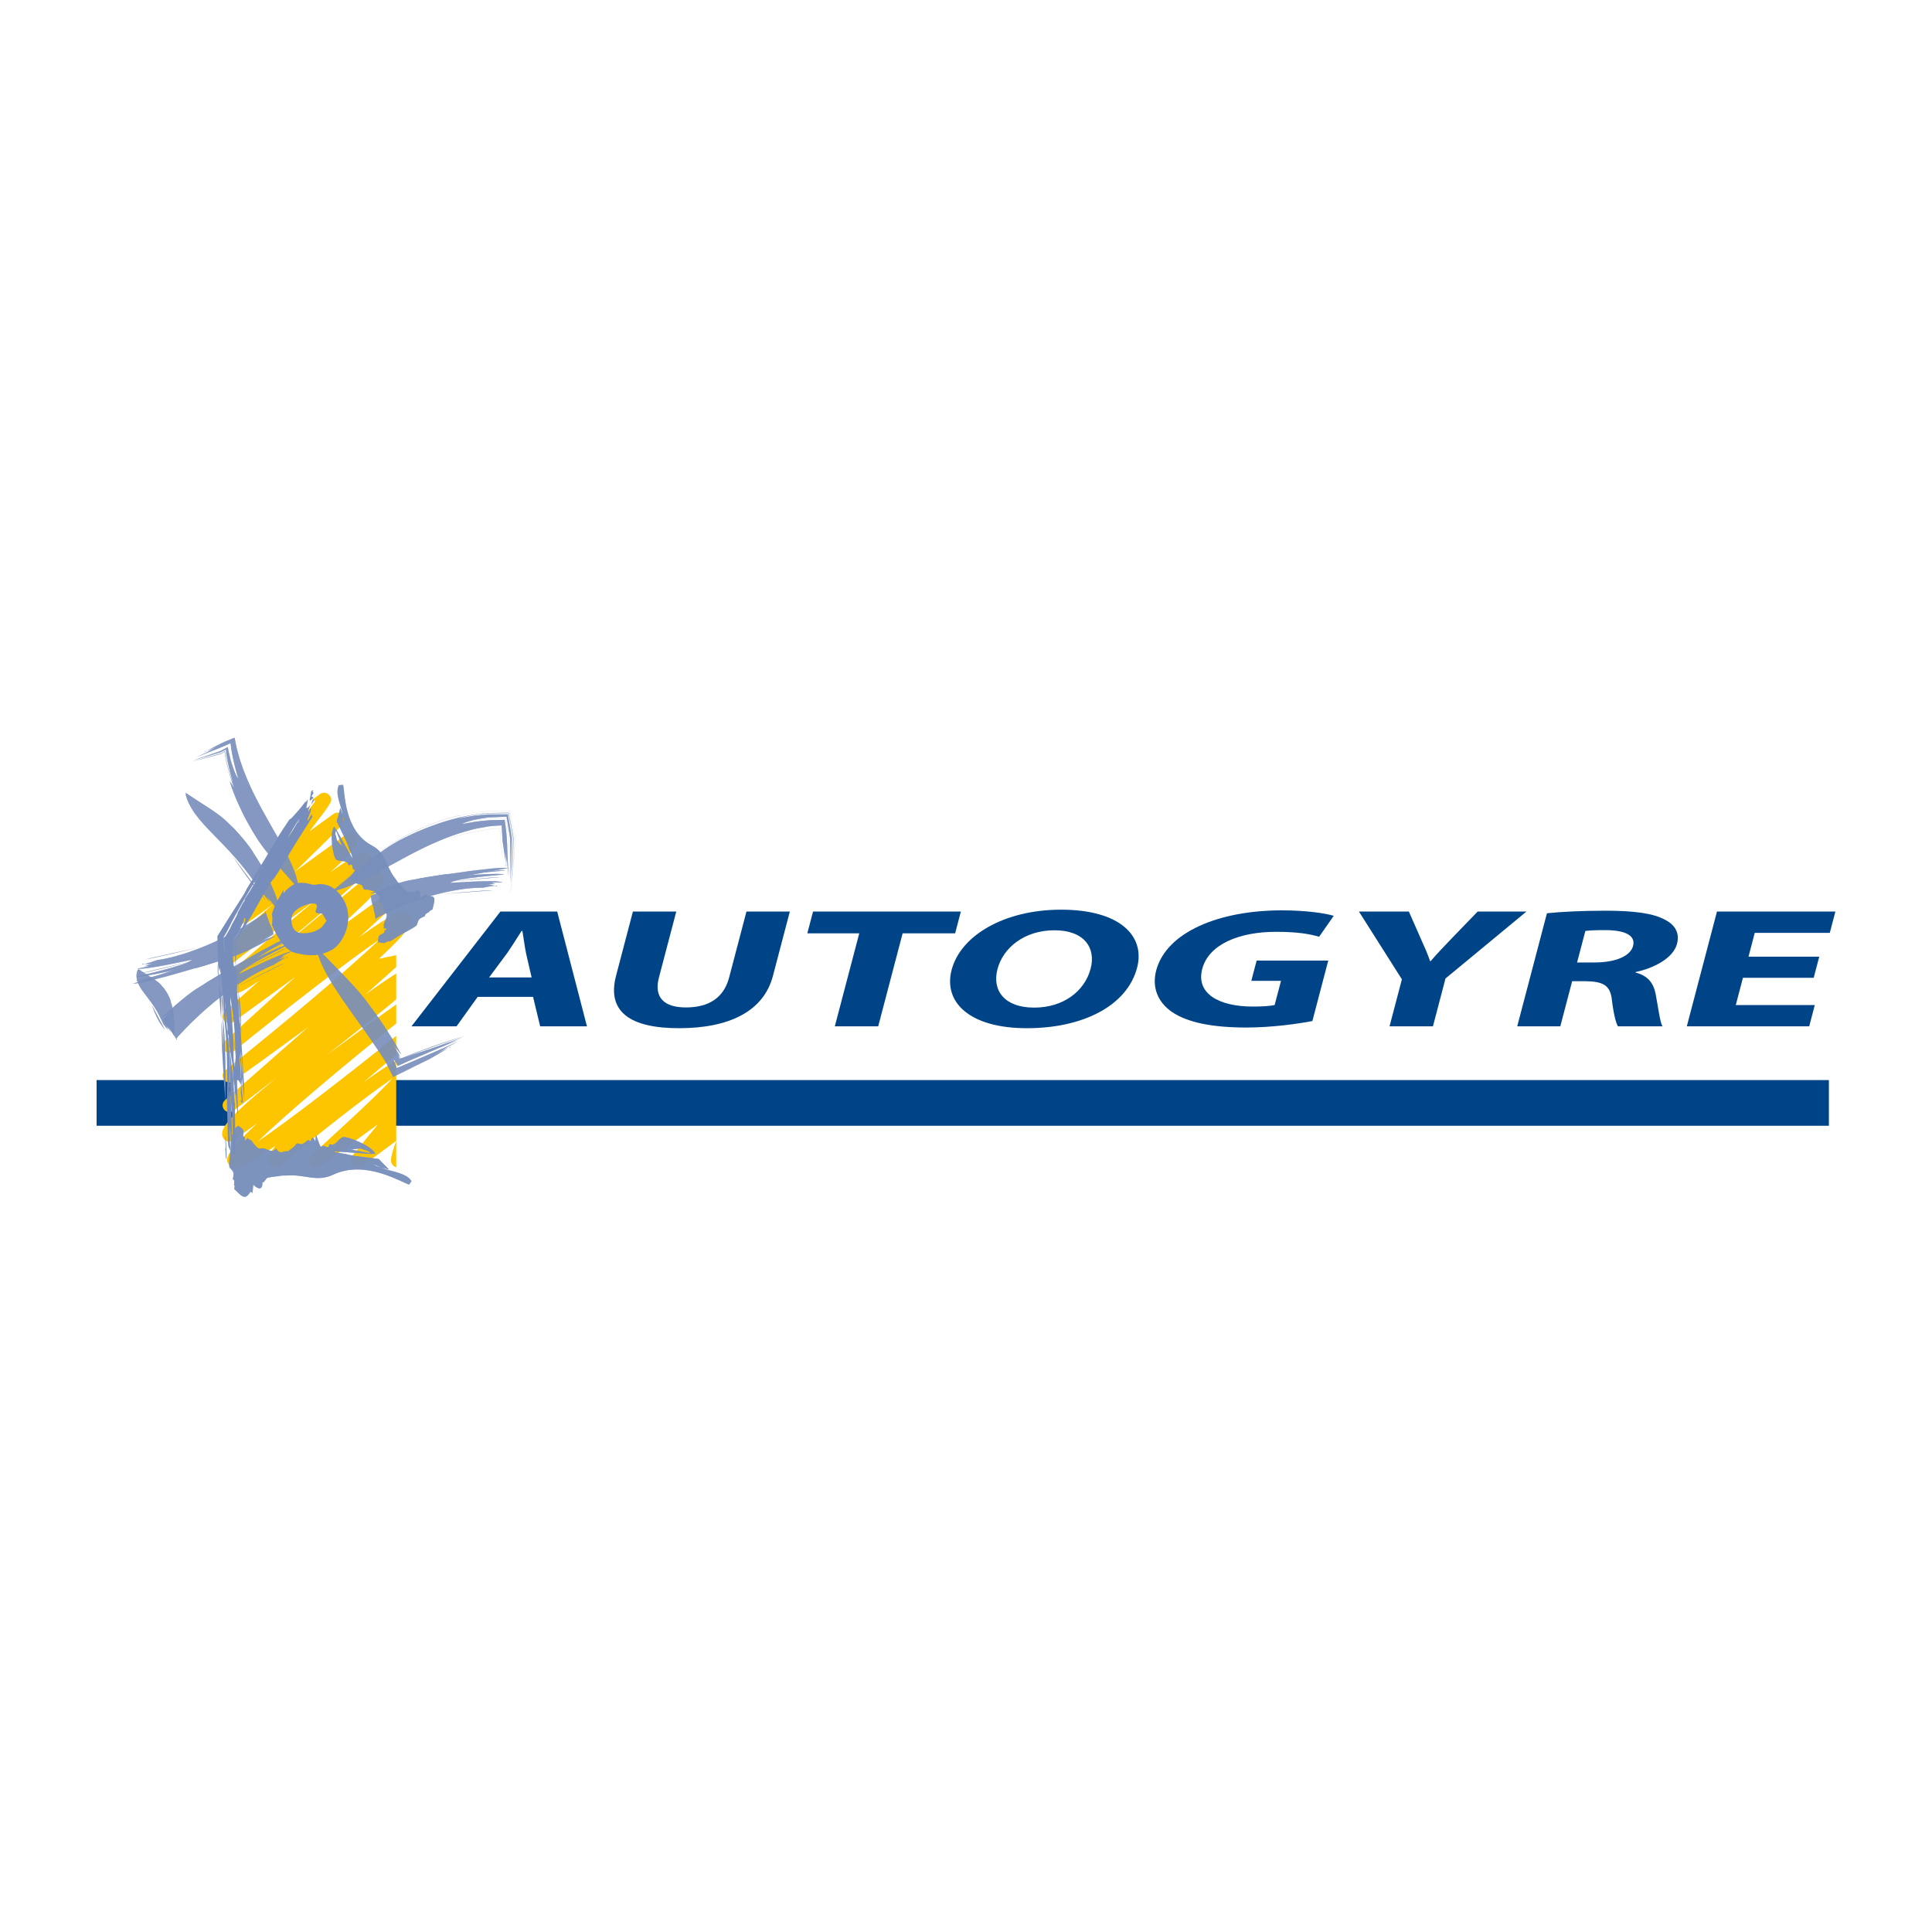 <?xml version="1.0" encoding="utf-8"?>
<!-- Generator: Adobe Illustrator 16.0.0, SVG Export Plug-In . SVG Version: 6.00 Build 0)  -->
<!DOCTYPE svg PUBLIC "-//W3C//DTD SVG 1.1//EN" "http://www.w3.org/Graphics/SVG/1.1/DTD/svg11.dtd">
<svg version="1.1" id="Calque_2" xmlns="http://www.w3.org/2000/svg" xmlns:xlink="http://www.w3.org/1999/xlink" x="0px" y="0px"
	 width="500px" height="500px" viewBox="0 0 500 500" enable-background="new 0 0 500 500" xml:space="preserve">
<g>
	<g>
		<rect x="25" y="279.522" fill="#004488" width="35.432" height="11.824"/>
		<rect x="102.362" y="279.522" fill="#004488" width="370.952" height="11.824"/>
	</g>
	<g>
		<path fill="#FDC400" d="M98.058,248.127c9.755-9.031,8.953-10.135,8.06-11.365c-0.33-0.454-0.83-0.745-1.41-0.821
			c-0.846-0.107-2.112-0.279-11.68,6.542l9.379-8.533c0.665-0.605,0.767-1.612,0.237-2.338c-0.738-1.011-1.43-0.957-2.588-0.248
			l-0.015-0.016l-0.091,0.083c-0.444,0.28-0.956,0.65-1.563,1.088l-4.748,3.442c-2.084,1.513-4.538,3.295-7.163,5.203
			c14.067-12.815,13.662-13.369,12.699-14.695c-0.286-0.394-0.782-0.683-1.265-0.743c-1.271-0.158-2.097,0.368-13.35,9.712
			c-3.814,3.167-9.264,7.692-14.113,11.466c1.913-1.616,3.908-3.277,5.771-4.828c18.516-15.42,21.248-18.33,19.486-20.754
			c-0.281-0.385-0.781-0.68-1.254-0.746c-0.521-0.075-1.38-0.192-8.918,5.137c7.123-6.431,7.853-7.952,6.701-9.536
			c-0.273-0.377-0.687-0.63-1.147-0.704c-0.461-0.073-0.931,0.04-1.309,0.314l-13.416,9.747c1.628-1.601,3.183-3.116,4.468-4.368
			c8.956-8.73,8.956-8.73,7.933-10.137c-0.57-0.785-1.67-0.959-2.456-0.388l-6.23,4.526c0.124-0.162,0.247-0.32,0.365-0.475
			c5.682-7.374,5.791-7.515,4.851-8.809c-0.276-0.379-0.691-0.633-1.154-0.705c-0.461-0.07-0.935,0.044-1.312,0.322
			c0,0-1.491,1.1-1.733,1.264l0.432,0.672c-0.913,1.271-2.511,3.345-3.87,5.109c-7.092,9.204-7.453,9.834-6.438,11.23
			c0.296,0.408,0.735,0.651,1.198,0.711c-12.007,11.859-11.676,12.312-10.603,13.79c0.274,0.377,0.687,0.631,1.147,0.704
			c0.463,0.075,0.932-0.04,1.309-0.314l6.405-4.653c-12.826,11.124-14.134,12.805-12.728,14.741c0.28,0.386,0.705,0.642,1.178,0.708
			c0.476,0.063,0.952-0.062,1.328-0.356c7.261-5.676,15.035-11.623,21.34-16.304c-2.676,2.283-5.452,4.595-7.825,6.571
			c-16.044,13.362-17.542,14.955-16.02,17.049c0.376,0.519,0.953,0.851,1.623,0.935c1.436,0.181,3.833-0.979,7.69-3.684
			c-1.901,1.692-3.553,3.157-4.803,4.268l-3.116,2.769c-0.36,0.321-0.688,0.614-0.963,0.894l-0.042,0.032l0.005,0.007
			c-0.77,0.799-1.083,1.496-0.394,2.447c0.274,0.377,0.687,0.631,1.149,0.704c0.462,0.067,0.933-0.041,1.309-0.316
			c4.48-3.26,10.257-7.465,16.077-11.698l-18.294,16.644c-0.704,0.641-0.771,1.726-0.151,2.447c0.62,0.72,1.701,0.819,2.441,0.22
			c13.899-11.267,29.339-23.217,37.854-29.048c-8.461,8.127-26.52,23.172-40.057,33.974c-0.545,0.435-0.782,1.15-0.604,1.824
			c0.177,0.674,0.737,1.179,1.425,1.288c0.342,0.051,0.528,0.083,1.334-0.411l0.038,0.047c0.013-0.01,0.168-0.133,0.448-0.357
			c1.122-0.741,3.105-2.181,6.895-4.929c3.347-2.427,7.531-5.468,11.917-8.658c-7.281,6.423-15.005,13.21-21.515,18.915
			c-0.714,0.626-0.803,1.707-0.199,2.44c0.604,0.733,1.681,0.853,2.433,0.274c3.367-2.602,7.189-5.532,11.16-8.555
			c-13.132,10.703-15.277,13.633-13.657,15.865c0.276,0.379,0.693,0.633,1.157,0.705c0.631,0.094,0.789,0.117,7.473-4.786
			c-8.992,8.407-8.181,9.525-7.279,10.767c0.33,0.454,0.831,0.745,1.411,0.821c0.113,0.016,0.234,0.031,0.382,0.031
			c0.909,0,2.823-0.604,10.171-5.768c-2.17,2.723-2.12,3.913-1.399,4.906c0.286,0.394,0.722,0.65,1.205,0.711
			c0.485,0.067,0.969-0.081,1.342-0.393c10.78-8.958,22.709-18.297,29.231-22.706c-4.46,4.777-12.409,12.045-16.04,15.364
			c-1.485,1.356-2.743,2.508-3.622,3.332c-1.514,1.42-2.513,2.357-1.551,3.683c0.274,0.377,0.687,0.631,1.148,0.703
			c0.461,0.074,0.932-0.04,1.309-0.313l14.933-10.849c-2.121,2.635-4.488,5.541-6.759,8.3c-0.51,0.618-0.536,1.503-0.065,2.151
			c0.275,0.38,0.698,0.636,1.163,0.707c0.919,0.133,0.939,0.144,10.384-6.877v-4.383c-0.063,0.048-0.119,0.089-0.184,0.137
			c0.065-0.081,0.12-0.149,0.184-0.229v-7.584l-0.063,0.045c0.022-0.023,0.041-0.042,0.063-0.065v-8.712
			c-2.264,1.274-5.249,3.29-8.646,5.773c3.029-2.588,5.77-4.892,7.696-6.511c0.331-0.279,0.641-0.538,0.951-0.8v-4.835
			c-13.506,10.872-27.904,21.958-35.842,27.349c6.968-6.779,21.312-18.907,35.842-30.551v-4.913
			c-2.945,2.038-8.24,5.896-18.1,13.162c0.981-0.774,1.934-1.524,2.845-2.24c7.175-5.646,12.03-9.522,15.255-12.27v-6.671
			c-1.733,1.081-4.233,2.756-7.931,5.391c2.092-1.86,4.045-3.6,5.769-5.145c0.776-0.695,1.486-1.334,2.162-1.944v-3.038
			L98.058,248.127z"/>
		<path fill="#FDC400" d="M102.546,295.292c-1.825,4.953-1.427,5.506-0.981,6.119c0.235,0.323,0.593,0.559,0.981,0.669V295.292z"/>
	</g>
	<g>
		<path fill="#004488" d="M123.624,257.988l-5.473,7.626h-11.665l23.019-29.705h14.696l7.703,29.705h-12.111l-1.838-7.626H123.624z
			 M137.579,252.964l-1.448-6.301c-0.349-1.762-0.648-4.012-0.936-5.728h-0.217c-1.131,1.762-2.533,4.009-3.723,5.728l-4.681,6.301
			H137.579z"/>
		<path fill="#004488" d="M175.017,235.909l-4.481,17.056c-1.355,5.156,1.288,7.758,6.975,7.758c5.905,0,9.8-2.469,11.19-7.758
			l4.481-17.056h11.227l-4.378,16.66c-2.409,9.165-11.305,13.528-24.306,13.528c-12.555,0-18.76-4.188-16.282-13.617l4.354-16.571
			H175.017z"/>
		<path fill="#004488" d="M222.373,241.549h-13.439l1.482-5.641h38.255l-1.482,5.641H233.6l-6.323,24.064H216.05L222.373,241.549z"
			/>
		<path fill="#004488" d="M265.724,266.097c-14.697,0-21.661-6.651-19.438-15.114c2.339-8.903,13.685-15.56,28.309-15.56
			c15.284,0,21.837,6.833,19.683,15.029c-2.571,9.785-13.93,15.645-28.481,15.645H265.724z M267.643,260.766
			c7.606,0,13.086-4.274,14.615-10.091c1.402-5.333-1.609-9.919-9.359-9.919c-7.757,0-13.291,4.497-14.75,10.047
			c-1.471,5.598,1.888,9.962,9.422,9.962H267.643z"/>
		<path fill="#004488" d="M339.641,264.246c-3.654,0.708-10.483,1.677-17.055,1.677c-9.088,0-15.299-1.367-19.19-3.965
			c-3.828-2.602-5.316-6.481-4.168-10.845c2.663-9.872,16.186-15.513,32.506-15.513c6.427,0,11.172,0.75,13.439,1.41l-3.787,5.422
			c-2.537-0.75-5.719-1.278-11.187-1.278c-9.378,0-17.375,3.173-19.063,9.606c-1.624,6.172,3.94,9.739,13.17,9.739
			c2.509,0,4.622-0.176,5.569-0.394l1.646-6.259h-7.685l1.379-5.247h18.536L339.641,264.246z"/>
		<path fill="#004488" d="M359.611,265.614l3.198-12.165l-11.118-17.54h12.921l3.146,7.141c0.986,2.161,1.675,3.747,2.351,5.684
			h0.144c1.594-1.852,3.229-3.57,5.258-5.684l6.901-7.141h12.631l-20.947,17.321l-3.254,12.384H359.611z"/>
		<path fill="#004488" d="M400.347,236.35c3.717-0.395,9.106-0.66,15.162-0.66c7.386,0,12.378,0.66,15.473,2.378
			c2.656,1.41,3.741,3.481,3.021,6.216c-0.983,3.746-6.169,6.344-10.701,7.27l-0.036,0.133c3.252,0.836,4.665,2.777,5.205,5.508
			c0.652,3.395,1.112,7.274,1.771,8.419h-11.518c-0.521-0.836-1.139-3.262-1.58-6.919c-0.417-3.746-2.307-4.715-6.947-4.762h-3.322
			l-3.07,11.681h-11.15L400.347,236.35z M408.146,249.088h4.43c5.612,0,9.379-1.675,10.062-4.277
			c0.708-2.688-2.025-4.098-7.199-4.098c-2.727,0-4.307,0.09-5.149,0.222L408.146,249.088z"/>
		<path fill="#004488" d="M469.383,253.054h-18.31l-1.852,7.052h20.447l-1.446,5.508h-31.678l7.806-29.705H475l-1.449,5.512h-19.422
			l-1.619,6.168h18.311L469.383,253.054z"/>
	</g>
	<g>
		<g opacity="0.8">
			<path fill="#778EBC" d="M87.73,203.187c-1.209,2.229,0.78,5.691,0.946,7.671c0.197,0.672,0.305,1.215,0.303,1.676
				c-0.003,0.39-0.196-0.378-0.303-1.676c-0.151-0.511-0.354-1.098-0.601-1.782c-0.31,1.269-0.629,2.502-0.943,3.443
				c0.203,0.399,0.395,0.811,0.577,1.24c0.827,1.865,1.865,3.509,2.482,5.49c0.206,0.731,1.037,2.067,1.032,2.914L86.92,214.5
				c0.004,0.094,0.002,0.19-0.008,0.291l1.72,4.393c0.133,0.225,0.241,0.47,0.296,0.76l-0.296-0.76
				c-0.355-0.583-0.917-1.003-1.371-1.593c-0.206-0.414-0.2-1.05-0.409-1.463c-0.141-0.356,0.016-0.878,0.06-1.336l-0.256-0.657
				c-0.071-0.033-0.141-0.072-0.193-0.125l-0.017,0.022c-1.269,1.542-0.262,7.843,0.575,8.437c0.627,0.5,2.309,0.208,2.936,0.813
				c0.209,0.202-0.005,0.636,0.415,0.616c0.21-0.116,0.421-0.126,0.633-0.137c0.417,0.402-0.011,1.376,0.831,1.335
				c0.419,0.086-2.333,2.97-1.699,2.622c2.319-1.275,0.632-0.348,0.836,0.385c0.001,0.104,1.053-0.263,1.053-0.052
				c-0.217,0.857,0.625,0.5,1.253,0.893c1.259,0.362-0.008,1.482,1.882,1.287c0.211-0.012,1.886,0.544,1.886,0.544
				c0.414,1.038,1.886,0.862,0.825,2.605c1.892-0.09,1.035,2.067,1.872,2.767c0.836,0.701-0.014,1.801-0.443,3.197
				c-0.002,0.318,0.209,0.413-0.004,0.741s0.84,0.065,0.838,0.383l-0.633,0.348c-0.001,0.106-0.001,0.317-0.001,0.422
				c-0.002,0.107-0.213,0.222-0.424,0.338c-0.422,0.232-0.845,0.464-1.056,0.792c-0.134,0.53-0.187,1.016-0.157,1.458
				c0.51,0.112,1.054,0.195,1.637,0.244c0.285-0.167,0.572-0.33,0.823-0.437l0.63-0.03c0.633-0.348,1.268-0.802,1.69-1.034
				c1.687-1.138,3.582-1.863,5.061-2.992c0.423-0.338,0.215-0.962,0.853-1.734c0.21-0.221,0.842-0.462,1.476-0.811
				c-0.208-0.308,0.426-0.761,1.057-1.003c0-0.106,0.001-0.211,0.001-0.211c0.212-0.116,0.845-0.464,0.845-0.464
				c0.218-1.28,1.07-3.12-0.188-3.377c-0.208-0.097-0.84-0.066-1.261-0.045c-0.209,0.01,0.004-0.424,0.005-0.531
				c-0.632,0.242-1.266,0.695-1.898,1.043c0.216-0.963,0.438-2.878-1.672-1.401c-0.206-0.519-1.26,0.06-1.678-0.343
				c-0.589-0.51-1.245-1.218-1.854-1.943c-0.429-0.331-0.668-0.767-0.947-1.181c-0.113-0.149-0.222-0.294-0.325-0.432
				c-2.292-2.958-2.166-6.367-5.827-8.293c-7.38-3.882-6.978-13.91-7.514-15.731L87.73,203.187z"/>
		</g>
	</g>
	<g>
		<g opacity="0.8">
			<path fill="#778EBC" d="M106.486,305.662c-1.337-2.248-5.88-2.534-7.857-3.504c-0.762-0.212-1.343-0.426-1.778-0.686
				c-0.367-0.221,0.482,0.049,1.778,0.686c0.579,0.161,1.264,0.32,2.068,0.499c-1.002-0.967-1.966-1.921-2.656-2.706
				c-0.506-0.056-1.019-0.126-1.54-0.216c-2.292-0.356-4.508-0.414-6.775-1.011c-0.822-0.236-2.616-0.294-3.413-0.771l9.99,0.714
				c-0.09-0.049-0.181-0.104-0.269-0.169l-5.252-1.03c-0.296-0.014-0.597-0.063-0.907-0.179l0.907,0.179
				c0.778,0.033,1.534-0.198,2.381-0.244c0.523,0.061,1.121,0.42,1.645,0.478c0.427,0.082,0.82,0.504,1.226,0.797l0.784,0.154
				c0.076-0.042,0.158-0.077,0.242-0.09c-0.002-0.006-0.007-0.017-0.01-0.025c-0.649-1.915-7.25-4.602-8.345-4.241
				c-0.873,0.241-1.669,1.8-2.64,1.98c-0.325,0.061-0.599-0.359-0.848,0c-0.025,0.238-0.149,0.419-0.274,0.601
				c-0.646,0.121-1.294-0.778-1.792-0.057c-0.349,0.299-1.321-3.595-1.396-2.874c-0.273,2.637-0.075,0.718-0.897,0.479
				c-0.099-0.059-0.423,1.02-0.622,0.902c-0.672-0.66-0.872,0.239-1.644,0.539c-1.146,0.841-1.396-0.835-2.417,0.841
				c-0.124,0.182-1.717,1.261-1.717,1.261c-1.246-0.238-2.018,1.08-2.99-0.773c-1.12,1.617-2.615-0.298-3.811,0.005
				c-1.196,0.302-1.694-1.018-2.741-2.154c-0.299-0.18-0.523-0.058-0.697-0.417c-0.174-0.361-0.598,0.659-0.896,0.48l0.074-0.72
				c-0.101-0.06-0.3-0.179-0.398-0.236c-0.1-0.063-0.075-0.302-0.05-0.542c0.05-0.479,0.099-0.96-0.075-1.318
				c-0.416-0.407-0.842-0.722-1.278-0.945c-0.431,0.361-0.855,0.766-1.274,1.222c-0.024,0.329-0.053,0.658-0.112,0.926l-0.373,0.539
				c-0.075,0.719-0.05,1.499-0.1,1.979c0.001,2.035-0.521,4.011-0.396,5.867c0.049,0.54,0.772,0.717,1.096,1.677
				c0.075,0.297-0.099,0.957-0.173,1.677c0.424,0,0.448,0.778,0.274,1.438c0.1,0.06,0.199,0.118,0.199,0.118
				c-0.025,0.241-0.099,0.96-0.099,0.96c1.071,0.896,2.268,2.632,3.313,1.732c0.224-0.118,0.598-0.659,0.847-1.02
				c0.124-0.18,0.398,0.239,0.499,0.3c0.174-0.659,0.149-1.437,0.224-2.156c0.772,0.717,2.441,1.973,2.391-0.604
				c0.623,0.118,0.747-1.078,1.395-1.199c0.858-0.204,1.946-0.352,3.02-0.451c0.586-0.171,1.15-0.126,1.72-0.126
				c0.212-0.01,0.419-0.02,0.615-0.028c4.26-0.245,7.403,1.764,11.558-0.194c8.377-3.95,17.604,1.989,19.668,2.563L106.486,305.662z
				"/>
		</g>
	</g>
	<g>
		<path fill="#778EBC" d="M81.022,206.756c0.117-0.181,0.228-0.353,0.228-0.353l-0.054-0.026
			C81.134,206.512,81.077,206.637,81.022,206.756z"/>
		<path fill="#778EBC" d="M81.409,207.498l0.072-0.111c-0.022,0.003-0.037-0.003-0.055-0.005L81.409,207.498z"/>
		<path fill="#778EBC" d="M81.195,206.376c-0.204-0.094-0.484-0.068-0.555-0.368c0.126-0.195,0.378-0.584,0.506-0.78
			c0.024-0.261-0.203-0.132-0.306-0.198c0.127-0.195,0.253-0.39,0.202-0.423c-0.051-0.214-0.276-0.061-0.553,0.297
			C80.516,206.113,79.332,208.384,81.195,206.376z"/>
		<path fill="#778EBC" d="M80.595,208.197l0.665-1.026c-0.047-0.183-0.071-0.403-0.254-0.375
			C80.746,207.382,80.634,207.771,80.595,208.197z"/>
		<path fill="#778EBC" d="M58.396,297.083c0.038,0,0.057,0.021,0.002,0.231C58.397,297.234,58.396,297.159,58.396,297.083
			c-0.034-0.004-0.085,0.01-0.106-0.096c0.068,0.811,0.133,1.757,0.152,2.677l0.195,0.341c-0.037-2.274-0.037-4.55-0.36-6.414
			C58.277,294.91,58.383,295.815,58.396,297.083z"/>
		<path fill="#778EBC" d="M59.002,300.182l0.002,0.231C59.06,300.205,59.04,300.183,59.002,300.182z"/>
		<path fill="#778EBC" d="M57.632,259.624c-0.053-1.405-0.263-2.638-0.466-3.884c0.173,2.646,0.259,5.358,0.49,7.377
			C57.648,261.956,57.64,260.792,57.632,259.624z"/>
		<path fill="#778EBC" d="M56.366,249.542c-0.113,1.739,0.039,3.172,0.244,4.54c-0.051-1.394-0.103-2.777-0.153-4.151
			L56.366,249.542z"/>
		<path fill="#778EBC" d="M56.745,251.471c-0.003,1.591,0.205,2.938,0.421,4.269C57.069,254.244,56.941,252.78,56.745,251.471z"/>
		<path fill="#778EBC" d="M62.32,282.973c0.175,1.047,0.252,1.681,0.271,2.041c0.085,0.16,0.189,0.371,0.32,0.657v-0.187
			c-0.101-1.095-0.2-2.188-0.3-3.284c-0.078-0.451-0.16-0.884-0.261-1.246C62.34,281.629,62.33,282.305,62.32,282.973z"/>
		<path fill="#778EBC" d="M62.591,285.014C61.867,283.652,62.667,286.422,62.591,285.014L62.591,285.014z"/>
		<path fill="#778EBC" d="M58.781,278.249l0-0.161l-0.041-0.465C58.754,277.835,58.768,278.04,58.781,278.249z"/>
		<path fill="#778EBC" d="M60.499,265.297c0.024,0.919,0.068,1.838,0.126,2.743c-0.064-1.864-0.127-3.745-0.308-5.304
			c0,0.232-0.061,0.466-0.061,0.698C60.378,263.901,60.499,264.597,60.499,265.297z"/>
		<path fill="#778EBC" d="M59.347,285.502c-0.154-2.528-0.349-5.01-0.566-7.415c-0.022-4.879-0.167-9.586-0.663-13.813
			c-0.486-3.721-0.365-10.233-1.335-13.956c-0.025,0.401-0.038,0.784-0.038,1.153c-0.083-0.545-0.178-1.06-0.288-1.54
			c-0.037-1.13-0.072-2.256-0.108-3.377c-0.034-1.204-0.063-1.874-0.09-4.278c1.189-1.898,2.376-3.794,3.571-5.701
			c1.05-1.643,2.106-3.293,3.175-4.965c0.507-0.781,0.733-1.466,1.24-2.247c0.503-0.796,0.998-1.58,1.491-2.361
			c-0.009-0.011-0.027-0.008-0.053,0.006c2.021-3.256,3.972-6.485,5.964-9.922c0.961-1.594,2.026-3.124,3.038-4.684
			c0.38-0.585,0.583-0.453,0.888-0.811c1.267-1.396,2.23-2.435,3.47-4.125c0,0,0.102,0.066,0.152,0.099
			c0.158-0.28,0.316-0.521,0.46-0.708c0.027,1.21-1.157,3.48,0.707,1.472l0.002,0.001c-0.062,0.135-0.119,0.258-0.175,0.379
			l-0.024,0.038l0.006,0.001c-0.259,0.588-0.37,0.974-0.41,1.401l0.666-1.027c0.029,0.111,0.073,0.199,0.167,0.211l-0.018,0.116
			c-0.099,0.152-0.181,0.279-0.181,0.279c0.007,0.075,0.022,0.138,0.045,0.188c-0.361,1.037-1.163,2.522-0.775,2.388
			c0.244-0.139,0.574-0.854,0.991-1.64c0.048-0.032,0.099-0.073,0.147-0.116c-0.582,1.008,0.357,0.231,0.028,0.849
			c-0.487,0.789-0.979,1.585-1.466,2.374c-2.061,3.177-3.747,5.888-5.619,9.108l-0.248,0.423c-0.918,1.555-1.834,2.99-2.835,4.446
			c0.032-0.122,0.062-0.241,0.092-0.358c-0.806,1.171-1.592,2.358-2.288,3.602c-1.695,3.059-3.389,6.118-5.363,9.272
			c-0.402,0.643-0.801,1.281-1.198,1.917l-0.582,0.943l-0.323,0.553c0.094,2.175,0.188,4.352,0.287,6.621
			c-0.136-1.617-0.258-3.232-0.3-4.892c0.002-0.366,0.003-0.732,0.005-1.095c-0.003-0.212-0.005-0.423-0.008-0.631
			c-0.004,0.217-0.009,0.43-0.013,0.641l0.016,1.085c-0.025,2.866-0.098,5.812,0.472,8.02c-0.051,0.239-0.111,0.239-0.111,0.471
			c0,1.629-0.061,3.256,0.183,4.652c0.061,0,0.061,0.698,0.182,0.466c0.061,1.396,0.061,3.024,0.182,4.419
			c0.04,0.604,0.156,1.207,0.298,1.811c0.314,5.004,0.625,9.955,0.96,15.308c0.059,1.337,0.061,2.879,0.061,4.232
			c-0.203-1.991-0.371-4.042-0.521-6.126c0.044-2.021,0.043-3.955-0.268-5.547c-0.055-0.377-0.109-0.745-0.163-1.111
			c0.145,2.234,0.288,4.454,0.431,6.658c-0.023,1.194-0.047,2.419-0.07,3.614l-0.012-0.073l-0.221-2.842
			c0.04-1.797,0.043-3.525-0.175-5.007c-0.03-0.177-0.061-0.357-0.092-0.543c-0.056-0.375-0.11-0.745-0.164-1.109
			c0.086,1.38,0.172,2.756,0.257,4.125l0.174,2.534c-0.013,0.526-0.026,1.063-0.04,1.596l-0.046-0.167
			c-0.061-0.468-0.773-1.77-0.956-1.073c0.008,1.791,0.083,3.942,0.15,5.646c0.033,0.853,0.063,1.594,0.083,2.119
			c0.007,0.266,0.013,0.475,0.018,0.619c0.002,0.145,0,0.223-0.007,0.223c-0.244,0.23-0.562-5.905-0.623-5.674
			c-0.023,0.349-0.046,0.691-0.069,1.031c-0.053-0.316-0.105-0.629-0.158-0.939c-0.061-0.696,0-1.628-0.122-2.094
			c-0.364-1.627-0.242-3.489-0.485-5.349c-0.192-1.138-0.429-2.544-0.667-3.953c-0.121,0-0.061-0.699-0.183-0.466
			c0-1.313,0-2.832-0.354-3.395l-0.01-0.094c0-0.094-0.02-0.225-0.047-0.365c0.062-2.185-0.275-3.709-0.508-5.688
			c-0.031-0.681-0.052-1.374-0.052-2.087c0,0.466-0.061,1.164,0,1.629l0.052,0.458c0.08,1.766,0.241,3.446,0.374,5.124
			c0.036,0.137,0.093,0.358,0.134,0.564l-0.013,0.365c0.025,0.028,0.048,0.061,0.07,0.094c0.174,1.607,0.236,3.422,0.416,4.791
			c0.207,2.58,0.105,5.331,0.07,7.963c-0.11-1.298-0.22-2.589-0.329-3.868c0.112,1.578,0.218,3.075,0.321,4.54
			c0,0.225-0.002,0.445-0.002,0.667v1.397c0.022-0.438,0.043-0.869,0.065-1.294c0.074,0.861,0.149,1.717,0.223,2.569
			c0.284,4.664,0.432,9.478,0.337,14.198c-0.074-0.092-0.146-0.198-0.22-0.316c-0.036-2.275-0.036-4.551-0.36-6.412
			c0,1.313,0.106,2.222,0.119,3.488c-0.035-0.001-0.085,0.013-0.107-0.095c0.069,0.812,0.135,1.759,0.153,2.678
			c-0.157-0.294-0.313-0.623-0.468-0.954c-0.121-0.466-0.121-1.163-0.182-1.861c-0.105-3.02-0.074-5.864-0.221-8.838
			c0.012-2.648,0.024-5.292,0.035-7.888C58.953,280.827,59.126,283.197,59.347,285.502z M77.456,212.351
			c-0.104,0.211-0.213,0.435-0.325,0.662l0.095-0.069C77.349,212.754,77.423,212.536,77.456,212.351z M74.446,216.885
			c0.957-1.283,1.984-3.123,3.01-4.879c-0.008-0.019-0.018-0.033-0.029-0.041C76.453,213.364,75.437,215.204,74.446,216.885z
			 M69.917,221.551l0.038-0.021l-0.025-0.012L69.917,221.551z M58.375,247.62c-0.105-0.65-0.175-1.359-0.225-2.104
			c-0.021-0.377-0.042-0.758-0.063-1.144c-0.016-0.517-0.032-1.041-0.048-1.569c0.237-0.39,0.476-0.783,0.717-1.18
			c0.183-0.31,0.366-0.623,0.55-0.937c0.38-0.585,0.555-1.301,1.062-2.083c0.582-1.008,0.859-1.66,1.315-2.474l-0.482,0.521
			c0.937-1.334,1.138-2.313,2.126-3.612c-0.052-0.033-0.027-0.294,0.1-0.49c0.582-1.008,1.317-1.919,1.721-2.765
			c0.582-1.009,1.214-1.984,1.62-2.831c0.126-0.196,0.227-0.685,0.429-1.109c0.294-0.489,0.586-0.974,0.879-1.459l-0.079,0.032
			c-0.253,0.387-0.503,0.784-0.724,1.198c-0.658,1.238-1.442,2.67-2.15,3.874c-1.797,2.994-3.366,5.858-4.933,8.721
			c-0.3,0.604-0.637,1.284-0.936,1.888c-0.181,0.366-0.381,0.74-0.589,1.116c-0.297,0.507-0.594,1.013-0.887,1.513
			c0.021,0.474,0.041,0.942,0.061,1.401c0.022,0.442,0.047,0.673,0.078,0.999c0.062,0.599,0.146,1.135,0.276,1.563
			C58.254,246.922,58.254,247.386,58.375,247.62z M61.006,250.22c-0.121-1.148-0.211-2.356-0.268-3.552
			c-0.056-1.162-0.079-2.538-0.065-3.085c0.06-0.087,0.114-0.167,0.168-0.247c0.086-0.141,0.193-0.315,0.313-0.514
			c0.161-0.277,0.34-0.586,0.531-0.913c0.369-0.653,0.755-1.374,1.073-2.033c0.639-1.318,1.01-2.393,0.452-2.201
			c-0.03,0.558-0.417,1.453-0.991,2.512c-0.287,0.53-0.62,1.101-0.978,1.692c-0.319,0.514-0.649,1.046-0.98,1.581
			c0.006,0.901,0.011,1.801,0.017,2.634c0.008,0.919,0.024,1.762,0.065,2.451C60.426,249.924,60.603,250.689,61.006,250.22z
			 M62.121,269.624c-0.095-0.975-0.181-1.917-0.181-3.024L62.121,269.624z M59.649,259.714c0.425,3.022,0.486,6.278,0.729,9.303
			c0.182,2.326-0.122,4.883,0.303,6.977h0.183l-0.061-0.232c0.035-0.816,0.132-1.475,0.183-2.158l0.016,0.12l-0.009-0.206
			c0.031-0.458,0.04-0.931-0.007-1.477l-0.085-0.763c-0.107-2.906-0.201-5.907-0.583-8.541c-0.182-1.627-0.485-3.022-0.667-4.651
			C59.649,258.55,59.589,259.249,59.649,259.714z"/>
		<path fill="#778EBC" d="M59.488,281.209l0.207,3.039c0.08,0.78,0.161,1.561,0.243,2.354c0.325,3.732,0.215,8.096,0.361,12.105
			c0.179,0.118,0.361,0.132,0.548-0.013c0.198-4.354-0.127-8.709-0.025-13.063l-0.02-0.102c-0.364-1.862-0.243-4.886-0.546-7.212
			c-0.364-2.325-0.486-4.65-0.789-6.976C59.468,274.704,59.599,277.899,59.488,281.209z"/>
		<path fill="#778EBC" d="M56.61,254.083c0.037,0.91,0.075,1.825,0.112,2.749c0.144,2.569,0.326,4.848,0.544,7.181
			c-0.017-1.715-0.034-3.433-0.051-5.165C57.151,257.112,56.845,255.641,56.61,254.083z"/>
		<path fill="#778EBC" d="M57.45,265.902c-0.062-0.642-0.123-1.269-0.184-1.89c0.067,2.528,0.133,5.046,0.199,7.564
			c0.248,4.128,0.462,8.258,0.782,12.388c0.027,0.474,0.055,0.938,0.081,1.396c0.069-7.684,0.138-15.343-0.627-21.865
			c-0.015-0.122-0.03-0.252-0.045-0.379c0.042,3.104,0.13,6.173,0.226,9.235C57.739,270.215,57.596,268.075,57.45,265.902z"/>
		<polygon fill="#778EBC" points="59.417,280.237 59.41,280.909 59.472,281.679 59.488,281.209 		"/>
		<path fill="#778EBC" d="M60.986,273.603l0.006-0.086c-0.03-0.739-0.061-1.485-0.092-2.239c-0.11-1.039-0.204-2.127-0.275-3.237
			C60.694,270.053,60.766,272.043,60.986,273.603z"/>
		<path fill="#778EBC" d="M62.441,267.156c0-0.232,0-0.696,0-0.93l-0.11-0.423l-0.011,0.656L62.441,267.156z"/>
		<path fill="#778EBC" d="M61.459,253.427c0.255,4.104,0.495,7.978,0.733,11.818c0.045,0.182,0.091,0.368,0.138,0.558
			c0.038-2.571-0.04-5.128-0.376-7.484c-0.061-0.466-0.242-1.165-0.242-1.629c-0.058-2.201-0.251-4.299-0.425-6.39
			c0.055,0.998,0.11,2.006,0.167,3.042L61.459,253.427z"/>
	</g>
	<g>
		<g opacity="0.7">
			<path fill="#778EBC" d="M77.271,229.292c0.009-0.005,0.126,0.273,0.005,0.318c-0.005,0.002-0.05,0.166-0.045,0.163
				c-0.01,0.005,0.088,0.294,0.099,0.289c0.003-0.001-0.074-0.061-0.077-0.059c0,0-0.155-0.191-0.964-1.182
				c-0.817-1.038-2.425-2.898-5.203-6.449c0,0-0.631-0.671-1.601-1.847c-0.971-1.174-2.285-2.854-3.506-4.937
				c0,0-1.119-1.878-2.558-4.875c-0.705-1.51-1.517-3.277-2.266-5.261c-0.766-1.971-1.504-4.129-2.097-6.396l-0.435-1.7
				c-0.116-0.586-0.231-1.172-0.346-1.755l-0.081-0.436l-0.02-0.109l-0.001-0.015l0-0.021l-0.01-0.132l-0.033-0.345
				c0.006-0.097-0.035-0.05-0.073-0.015l-0.115,0.094l-0.248,0.191c-0.093,0.065-0.183,0.13-0.271,0.193
				c-0.016,0.009-0.015,0.014-0.044,0.026l-0.172,0.052l-0.341,0.101c-0.228,0.064-0.451,0.127-0.671,0.189
				c-3.511,1.006-6.171,1.579-6.819,1.729c0,0,0.334-0.084,0.923-0.233c0.582-0.162,1.434-0.354,2.436-0.635
				c1.008-0.271,2.182-0.599,3.438-0.967c0.314-0.092,0.634-0.186,0.958-0.28c0.068-0.021,0.188-0.054,0.216-0.068l0.061-0.037
				l0.118-0.073l0.424-0.276l0.182-0.128l0.083-0.061l0.011,0.136c0.011,0.162,0.021,0.323,0.032,0.479l0,0.066l0.086,0.493
				c0.063,0.338,0.125,0.671,0.186,0.997c0.113,0.661,0.267,1.259,0.41,1.819c0.556,2.264,1.141,3.803,1.342,4.103
				c0,0-0.095-0.32-0.263-0.882c-0.167-0.561-0.402-1.367-0.632-2.373c-0.242-0.996-0.52-2.157-0.722-3.472l-0.084-0.49
				l-0.041-0.249c-0.008-0.053-0.003-0.043-0.005-0.069l-0.013-0.269c-0.021-0.187-0.005-0.5-0.065-0.647
				c-0.305,0.176-0.688,0.379-1.132,0.601c-0.029,0.038-0.407,0.152-0.706,0.239c-0.304,0.091-0.603,0.18-0.896,0.267
				c-0.584,0.174-1.144,0.341-1.669,0.497c-2.043,0.592-3.524,1.021-4.044,1.172c0,0,1.2-0.401,3.023-1.011
				c0.908-0.314,1.973-0.682,3.12-1.079c0.286-0.101,0.578-0.204,0.873-0.309l0.443-0.229c0.274-0.149,0.555-0.301,0.837-0.454
				l0.404-0.226l0.198-0.111c0.042-0.041,0.053-0.007,0.056,0.043l0.022,0.122c0.058,0.313,0.116,0.625,0.173,0.927
				c0.115,0.483,0.227,0.954,0.335,1.407c0.144,0.599,0.282,1.177,0.457,1.691c0.644,2.098,1.306,3.579,1.699,3.91
				c0,0-0.084-0.281-0.233-0.778c-0.155-0.492-0.354-1.211-0.568-2.091c-0.219-0.876-0.492-1.894-0.693-3.039
				c-0.09-0.477-0.183-0.972-0.278-1.479c-0.056-0.434-0.114-0.878-0.171-1.326l-0.047-0.355c-0.053-0.039-0.17,0.06-0.254,0.083
				l-0.565,0.253c-0.406,0.178-0.81,0.355-1.207,0.529c-0.743,0.345-1.932,0.776-2.87,1.144c-1.83,0.729-3.233,1.289-3.888,1.549
				c0,0,0.807-0.374,1.713-0.794c0.913-0.417,1.938-0.872,2.349-1.109l-1.541,0.605l2.378-1.183l1.422-0.554
				c0,0-0.961,0.358-1.979,0.738c-1.011,0.381-2.036,0.815-2.194,0.823c0,0-0.395,0.271,0.026,0.077
				c0.211-0.096,0.628-0.306,1.404-0.715c0.387-0.208,0.864-0.462,1.452-0.776c0.556-0.314,1.445-0.697,2.381-1.155
				c0,0,0.279-0.111,0.812-0.324c0.261-0.109,0.584-0.244,0.966-0.404c0.188-0.081,0.391-0.167,0.607-0.261
				c0.106,0.135,0.119,0.488,0.188,0.742c0.111,0.552,0.233,1.167,0.369,1.842c0.17,0.63,0.354,1.316,0.553,2.057
				c0.181,0.728,0.458,1.487,0.73,2.304c0.27,0.817,0.583,1.677,0.954,2.57c0.707,1.799,1.597,3.75,2.64,5.834
				c1.045,2.084,2.257,4.297,3.593,6.635c1.315,2.349,2.792,4.805,4.163,7.482C75.244,223.048,76.584,225.908,77.271,229.292z"/>
			<path fill="none" d="M77.42,230.211c0,0-1.836-2.047-4.439-5.197c-2.599-3.15-5.983-7.4-8.792-11.925c0,0-0.692-1.26-1.633-3.251
				c-0.935-1.996-2.119-4.716-3.074-7.664c-0.502-1.45-0.905-3.002-1.275-4.472c-0.176-0.747-0.304-1.51-0.443-2.223l-0.048-0.269
				c-0.011-0.064,0.002-0.013,0.001-0.025c0.004,0.002,0.012,0.018,0.012,0.008l0.002-0.066c-0.001-0.022,0.007-0.146-0.003-0.093
				c-0.01,0.038-0.022,0.074-0.035,0.105c-0.027,0.062-0.06,0.107-0.082,0.12c0,0-0.006,0.01-0.018,0.028l-0.022,0.033
				c-0.025,0.016,0.045,0.014-0.182,0.074c-0.665,0.18-1.591,0.43-2.652,0.68c-2.12,0.508-4.777,1.026-6.783,1.361"/>
			<path fill="#778EBC" d="M59.453,202.097c0.104,0.464,0.458,1.672,1.045,3.141c0.563,1.488,1.349,3.249,2.167,4.928
				c1.641,3.351,3.513,6.301,3.513,6.301c1.413,2.398,4.261,5.85,6.745,8.666c2.466,2.784,4.498,5.08,4.498,5.08"/>
			<path fill="none" d="M61.146,200.959c0,0-0.334-0.972-0.746-2.54c-0.214-0.778-0.469-1.691-0.67-2.729
				c-0.088-0.416-0.181-0.851-0.275-1.296c-0.05-0.308-0.1-0.623-0.152-0.942l-0.081-0.503l-0.409,0.211
				c-0.287,0.146-0.573,0.291-0.856,0.435c-0.302,0.149-0.6,0.298-0.89,0.442c-0.103,0.064-0.433,0.176-0.659,0.262
				c-0.247,0.09-0.489,0.18-0.728,0.268c-1.896,0.692-3.473,1.267-4.322,1.577"/>
			<path fill="none" d="M65.416,204.196c0,0-0.388-1.092-0.979-2.753c-0.57-1.666-1.319-3.906-1.956-6.203l-0.232-0.862
				l-0.119-0.434l-0.167-0.559c-0.202-0.73-0.355-1.426-0.537-2.134c-0.102-0.323-0.146-0.767-0.294-0.983
				c-0.316,0.131-0.626,0.259-0.931,0.385c-0.622,0.254-1.219,0.497-1.779,0.726c-0.576,0.231-1.116,0.447-1.609,0.645
				c-0.25,0.099-0.491,0.193-0.716,0.282c-0.19,0.089-0.331,0.169-0.481,0.248c-0.577,0.303-0.982,0.516-1.166,0.612"/>
		</g>
	</g>
	<g>
		<g opacity="0.7">
			<path fill="#778EBC" d="M48.112,205.838c-0.008,0.007-0.113-0.185-0.012-0.25c0.005-0.003,0.037-0.141,0.033-0.137
				c0.008-0.007-0.089-0.205-0.097-0.198c-0.002,0.002,0.065,0.028,0.067,0.027c-0.001,0,0.103,0.098,0.889,0.653
				c0.813,0.586,2.265,1.633,4.864,3.507c0,0,0.595,0.328,1.509,0.946c0.926,0.607,2.182,1.497,3.399,2.7
				c0-0.001,1.103,1.088,2.61,2.875c1.511,1.785,3.398,4.29,5.095,7.017c1.704,2.722,3.215,5.664,4.267,8.093
				c0.534,1.209,0.945,2.296,1.274,3.113c0.3,0.841,0.531,1.402,0.594,1.645c0,0-0.079-0.243-0.25-0.646
				c-0.174-0.4-0.378-1.007-0.69-1.689c-0.306-0.687-0.625-1.52-1.024-2.374c-0.389-0.864-0.813-1.783-1.266-2.691
				c-1.757-3.672-3.974-7.149-4.426-7.412c0,0,0.5,0.781,1.21,2.005c0.709,1.224,1.625,2.894,2.498,4.641
				c1.741,3.497,3.377,7.245,3.616,7.774c0,0-0.104-0.202-0.288-0.556c-0.18-0.358-0.44-0.868-0.769-1.474
				c-0.634-1.229-1.51-2.862-2.454-4.493c-1.865-3.28-4.127-6.458-4.911-6.65c0,0,1.756,2.806,3.51,5.862
				c0.88,1.503,1.79,3.056,2.546,4.347c0.752,1.261,1.374,2.196,1.577,2.542c0,0-0.377-0.514-0.796-1.086
				c-0.418-0.581-0.875-1.238-1.108-1.484c0,0,0.151,0.254,0.304,0.509c0.157,0.25,0.314,0.5,0.314,0.5l-1.177-1.484l-0.568-0.943
				c0,0,0.366,0.634,0.76,1.318c0.39,0.668,0.831,1.329,0.846,1.448c0,0,0.263,0.224,0.068-0.044
				c-0.196-0.267-0.833-1.037-2.61-3.043c0,0-0.46-0.672-1.285-1.878c-0.852-1.214-2.112-2.986-3.868-5.12
				c-1.745-2.142-4.051-4.594-6.768-7.342c-1.348-1.382-2.786-2.849-4.148-4.516c-0.682-0.833-1.338-1.722-1.91-2.711
				C48.953,208.16,48.427,207.101,48.112,205.838z"/>
			<path fill="#778EBC" d="M47.953,205.16c0,0,0.404,0.287,1.146,0.759c0.718,0.494,1.741,1.197,2.959,2.035
				c2.44,1.682,5.644,3.95,8.463,6.46c0,0,2.79,2.948,5.172,6.491c1.204,1.76,2.328,3.653,3.153,5.238
				c0.827,1.584,1.378,2.844,1.532,3.271c0,0,0.513,1.084,1.056,2.582c0.547,1.495,1.154,3.38,1.54,4.833"/>
			<path fill="#778EBC" d="M65.729,220.949c-0.279-0.611-1.893-2.875-3.636-4.83c-1.721-1.972-3.558-3.643-3.558-3.643
				c-1.403-1.384-4.107-3.173-6.429-4.633c-0.586-0.36-1.127-0.718-1.619-1.043c-0.51-0.311-0.955-0.602-1.322-0.852
				c-0.766-0.474-1.212-0.789-1.212-0.789"/>
			<path fill="#778EBC" d="M64.363,222.429c0,0,1.611,2.406,3.268,5.175c1.667,2.761,3.391,5.872,4.021,6.979"/>
			<path fill="#778EBC" d="M60.173,221.583c0,0,1.866,2.754,3.909,5.545c2.019,2.809,4.377,5.531,4.738,5.958"/>
		</g>
	</g>
	<g>
		<g opacity="0.7">
			<path fill="#778EBC" d="M68.623,236.238c0,0-0.247-1.468,0.487,0.899l0.677,1.869l0.636,1.327l0.377,1.397
				c0,0-0.393,0.559-5.902,3.165c0,0-2.053,1.516-5.162,2.497c0,0-22.66,6.705-24.615,6.407c0,0,14.502-3.271,15.274-3.93
				c0,0-13.817,3.291-15.092,2.864c0,0,13.457-3.021,14.318-4.353c0,0-12.386,2.781-14.148,2.284c0,0,2.435-0.348,3.017-0.66
				l-1.17,0.051l1.75-0.507l1.072-0.096c0,0-2.926,0.2-3.221-0.075c0,0-1.113,0.791,3.746-0.908
				C40.667,248.47,53.006,247.132,68.623,236.238z"/>
			<path fill="#778EBC" d="M71.16,242.269c0,0-6.666,3.292-13.268,6.076c0,0-14.844,4.503-16.5,4.766c0,0-4.312,1.276-7.043,1.49"/>
			<path fill="#778EBC" d="M50.211,250.647c1.266-0.152,10.187-3.133,10.187-3.133c3.604-1.06,10.762-5.246,10.762-5.246"/>
			<path fill="#778EBC" d="M49.31,248.813c0,0-10.751,2.797-13.188,3.142"/>
			<path fill="#778EBC" d="M51.444,245.186c0,0-12.441,3.008-13.562,3.022"/>
		</g>
	</g>
	<g>
		<g opacity="0.7">
			<path fill="#778EBC" d="M35.586,251.154c-0.011,0.005-0.013-0.107,0.101-0.144l0.088-0.079c0.01-0.004,0.016-0.119,0.006-0.115
				c-0.003,0.001,0.042,0.017,0.045,0.016c0,0,0.042,0.06,0.46,0.381c0.383,0.33,1.179,0.915,2.577,1.952
				c0,0,0.36,0.173,0.867,0.496c0.517,0.321,1.197,0.779,1.727,1.412c0,0,0.47,0.578,1.019,1.521
				c0.549,0.942,1.145,2.261,1.55,3.717c0.416,1.45,0.652,3.046,0.775,4.411c0.054,0.688,0.101,1.29,0.14,1.775
				c0.017,0.493,0.066,0.817,0.057,0.968c0,0-0.005-0.147-0.041-0.377c-0.039-0.229-0.045-0.588-0.107-0.971
				c-0.042-0.393-0.089-0.851-0.141-1.344c-0.054-0.483-0.11-0.995-0.183-1.493c-0.134-1.005-0.3-1.983-0.498-2.71
				c-0.194-0.729-0.403-1.217-0.535-1.273c0,0,0.122,0.418,0.26,1.083c0.145,0.663,0.304,1.574,0.437,2.538
				c0.13,0.967,0.264,1.962,0.375,2.793c0.121,0.811,0.239,1.415,0.261,1.571c0,0-0.126-0.446-0.315-1.119
				c-0.173-0.679-0.397-1.572-0.643-2.458c-0.469-1.784-1.165-3.473-1.745-3.506c-0.001,0,0.416,1.544,0.852,3.236
				c0.224,0.842,0.485,1.705,0.74,2.389c0.249,0.688,0.512,1.179,0.585,1.367c0,0-0.178-0.253-0.357-0.555
				c-0.184-0.299-0.367-0.646-0.486-0.763c0,0,0.051,0.139,0.102,0.278c0.058,0.136,0.117,0.271,0.117,0.271l-0.538-0.758
				c0,0-0.184-0.52-0.184-0.52s0.1,0.367,0.232,0.734c0.124,0.372,0.303,0.725,0.283,0.804c0,0,0.152,0.096,0.067-0.045
				c-0.083-0.143-0.401-0.517-1.253-1.538c0,0-0.179-0.395-0.466-1.031c-0.313-0.664-0.762-1.632-1.457-2.794
				c-0.685-1.168-1.688-2.496-2.881-4.032c-0.582-0.774-1.198-1.607-1.655-2.573c-0.228-0.483-0.408-1.004-0.468-1.583
				C35.282,252.513,35.295,251.888,35.586,251.154z"/>
			<path fill="#778EBC" d="M35.753,250.761c0,0,0.212,0.171,0.628,0.441c0.384,0.283,0.943,0.679,1.605,1.143
				c1.327,0.928,3.062,2.116,4.395,3.392c-0.001,0,1.126,1.537,1.77,3.396c0.692,1.83,0.892,4.087,0.873,4.587
				c0,0,0.066,0.592,0.063,1.455c-0.008,0.841-0.019,1.873-0.03,2.88"/>
			<path fill="#778EBC" d="M44.163,259.157c-0.004-0.338-0.48-1.518-1.153-2.533c-0.652-1.024-1.497-1.897-1.497-1.897
				c-0.31-0.361-0.826-0.776-1.453-1.193c-0.615-0.422-1.324-0.854-1.987-1.253c-0.338-0.196-0.638-0.396-0.91-0.577
				c-0.293-0.174-0.541-0.34-0.74-0.483c-0.437-0.271-0.671-0.458-0.671-0.458"/>
			<path fill="#778EBC" d="M42.488,260.24c0,0,0.447,1.304,0.881,2.813c0.226,0.755,0.463,1.549,0.669,2.238
				c0.207,0.689,0.404,1.26,0.51,1.562"/>
			<path fill="#778EBC" d="M39.311,260.152c0,0,0.527,1.566,1.287,3.115c0.378,0.774,0.827,1.532,1.229,2.106
				c0.4,0.577,0.752,0.967,0.828,1.085"/>
		</g>
	</g>
	<g>
		<g opacity="0.7">
			<path fill="#778EBC" d="M45.692,268.676c0,0,0.58,1.372-0.69-0.757l-1.1-1.655l-0.936-1.137l-0.694-1.271
				c0,0,0.266-0.645,5.175-4.574c0,0,1.706-1.998,4.587-3.737c0,0,21.103-12.247,23.123-12.448c0,0-13.738,6.841-14.358,7.678
				c0,0,13.049-6.688,14.418-6.592c0,0-12.75,6.334-13.308,7.852c0,0,11.735-5.831,13.608-5.788c0,0-2.353,0.952-2.862,1.404
				l1.156-0.345l-1.632,0.937l-1.049,0.363c0,0,2.876-0.931,3.234-0.736c0,0,0.932-1.054-3.535,1.828
				C70.829,249.698,58.813,254.108,45.692,268.676z"/>
			<path fill="#778EBC" d="M41.791,263.423c0,0,5.907-4.893,11.868-9.271c0,0,13.799-8.131,15.393-8.804
				c0,0,4.016-2.331,6.693-3.227"/>
			<path fill="#778EBC" d="M60.805,249.97c-1.229,0.466-9.46,5.622-9.46,5.622c-3.357,1.941-9.554,7.831-9.554,7.831"/>
			<path fill="#778EBC" d="M62.122,251.536c0,0,10.1-5.435,12.453-6.385"/>
			<path fill="#778EBC" d="M60.814,255.617c0,0,11.738-6.065,12.855-6.362"/>
		</g>
	</g>
	<g>
		<g opacity="0.7">
			<path fill="#778EBC" d="M81.905,245.877c-0.009,0.006-0.157-0.291-0.037-0.341c0.004-0.003,0.034-0.178,0.029-0.175
				c0.01-0.006-0.12-0.314-0.13-0.308c-0.003,0.002,0.082,0.064,0.084,0.062c0,0,0.174,0.196,1.107,1.248
				c0.989,1.096,2.789,3.089,6.057,6.708c0,0,0.726,0.688,1.867,1.884c1.139,1.2,2.702,2.903,4.246,5.016
				c0,0,4.003,5.492,7.91,12.535l0.174,0.313l0.003,0.01c0.131,0.347,0.265,0.703,0.4,1.061c0.031,0.148,0.087,0.041,0.134,0.051
				l0.151-0.055l0.332-0.128l0.564-0.234l0.967-0.389c0.644-0.252,1.281-0.503,1.907-0.748c1.259-0.484,2.483-0.937,3.649-1.347
				c2.327-0.831,4.403-1.518,6.007-2.012c1.612-0.475,2.713-0.83,3.125-0.93c0,0-5.779,1.783-11.553,3.943
				c-1.444,0.54-2.888,1.097-4.249,1.641c-0.146,0.06-0.291,0.116-0.433,0.173l-0.188,0.065c-0.11,0.038-0.215,0.075-0.313,0.109
				c-0.043-0.011-0.097,0.087-0.125-0.015c-0.031-0.078-0.061-0.152-0.09-0.225c-0.059-0.133-0.112-0.253-0.157-0.355
				c-0.096-0.199-0.179-0.32-0.244-0.345c0,0,0.142,0.461,0.358,1.16c0.023,0.145,0.082,0.091,0.137,0.083l0.182-0.047
				c0.142-0.043,0.292-0.089,0.448-0.136l0.272-0.096c0.322-0.126,0.649-0.255,0.98-0.382c0.674-0.258,1.362-0.521,2.054-0.785
				c5.549-2.092,11.404-4.105,12.237-4.394c0,0-1.291,0.507-3.252,1.274c-1.959,0.775-4.58,1.837-7.235,2.957
				c-1.318,0.578-2.648,1.159-3.917,1.717l-0.468,0.214l-0.243,0.125c-0.141,0.074-0.279,0.146-0.415,0.217
				c-0.271,0.146-0.531,0.287-0.775,0.42c-0.127,0.067-0.249,0.134-0.367,0.197c-0.053,0.009-0.134,0.12-0.163,0.042l-0.098-0.174
				c-0.13-0.226-0.254-0.427-0.373-0.599c-0.235-0.345-0.449-0.577-0.616-0.637c0,0,0.305,0.796,0.772,2.017l0.047,0.122
				c0.025,0.011,0.063-0.017,0.094-0.024l0.203-0.076c0.141-0.056,0.287-0.112,0.438-0.171c0.315-0.132,0.65-0.271,0.997-0.417
				c1.001-0.426,2.078-0.884,3.173-1.35c2.463-1.059,5.001-2.15,7.085-3.047c1.98-0.896,3.499-1.582,4.183-1.893
				c0,0-0.868,0.447-1.843,0.948c-0.981,0.498-2.086,1.044-2.527,1.317l1.658-0.739l-2.56,1.395l-1.544,0.683
				c0,0,1.042-0.445,2.144-0.915c1.088-0.469,2.191-0.993,2.361-1.013c0,0,0.425-0.308-0.029-0.078
				c-0.454,0.231-1.794,0.985-5.341,3.082c0,0-1.226,0.595-3.481,1.688c-1.164,0.579-2.593,1.29-4.272,2.127
				c-0.422,0.214-0.86,0.43-1.316,0.636l-0.344,0.161c-0.063-0.097-0.116-0.229-0.175-0.343c-0.115-0.236-0.233-0.477-0.353-0.72
				c-0.487-0.967-1.005-1.994-1.553-3.081l0.01,0.018c-2.241-3.499-5.127-7.58-8.445-12.201c-1.648-2.316-3.396-4.773-5.06-7.462
				c-0.835-1.343-1.636-2.751-2.379-4.239C83.063,249.177,82.393,247.604,81.905,245.877z"/>
			<path fill="none" d="M81.66,244.894c0,0,2.077,2.173,5.102,5.438c3.022,3.267,7.009,7.615,10.556,12.133
				c0,0,3.104,4.425,6.125,9.793l0.19,0.338l0.009,0.024l0.146,0.399l0.078,0.212l0.04,0.105l0.021-0.002l0.102-0.019
				c0.02-0.001,0.041-0.011,0.063-0.021c0.327-0.131,0.646-0.26,0.957-0.384c2.759-1.082,4.95-1.846,5.648-2.037
				c0,0,1.71-0.615,3.992-1.299c2.28-0.688,5.139-1.429,7.295-1.936"/>
			<path fill="#778EBC" d="M103.714,272.813c0.005-0.041,0-0.094-0.035-0.212l-0.201-0.367c-0.767-1.49-2.796-4.87-4.788-7.784
				c-1.976-2.924-3.893-5.394-3.893-5.394c-1.775-2.436-5.128-5.934-7.99-8.853c-1.415-1.469-2.734-2.776-3.645-3.75
				c-0.926-0.961-1.502-1.559-1.502-1.559"/>
			<path fill="#778EBC" d="M102.264,274.393c0,0,0.061,0.148,0.17,0.412c0.056,0.134,0.124,0.298,0.202,0.486
				c0.039,0.096,0.082,0.198,0.126,0.307l0.07,0.168c0.024,0.057,0.042,0.141,0.099,0.088c0.388-0.152,0.846-0.366,1.38-0.609
				c0.323-0.146,0.658-0.3,1.002-0.459c0.543-0.237,1.101-0.482,1.665-0.729c4.524-1.97,9.538-4.072,11.341-4.821"/>
			<path fill="none" d="M97.657,272.022c0,0,0.626,1.118,1.579,2.822c-0.009-0.019-0.019-0.035-0.034-0.063
				c0.351,0.761,0.747,1.62,1.172,2.542c0.22,0.473,0.448,0.962,0.681,1.464c0.124,0.236,0.226,0.547,0.373,0.735
				c0.25-0.101,0.502-0.201,0.756-0.303c1.025-0.429,2.131-0.941,3.25-1.438l0.824-0.47l0.662-0.342
				c0.438-0.229,0.871-0.456,1.297-0.68c3.401-1.789,6.212-3.468,6.781-3.771"/>
		</g>
	</g>
	<g>
		<g opacity="0.7">
			<g>
				<path fill="#778EBC" d="M86.935,230.483c0.005,0.009-0.31,0.161-0.355,0.04c-0.003-0.005-0.184-0.035-0.181-0.03
					c-0.005-0.008-0.333,0.119-0.327,0.128c0.002,0.003,0.072-0.083,0.07-0.085c0,0,0.209-0.174,1.347-1.121
					c1.188-0.952,3.297-2.838,7.441-5.995c0,0,0.792-0.7,2.17-1.799c1.391-1.076,3.379-2.551,5.848-3.91
					c0,0,0.554-0.316,1.563-0.812c1.008-0.499,2.443-1.226,4.249-1.969c1.782-0.781,3.943-1.569,6.308-2.325
					c1.203-0.342,2.435-0.715,3.726-1.021c1.311-0.269,2.624-0.576,3.986-0.775l2.062-0.247l1.028-0.111l0.256-0.027l0.385-0.008
					l0.786-0.013c1.041-0.018,2.077-0.036,3.104-0.054l0.764-0.014c0.229,0.028,0.597-0.132,0.559,0.255
					c0.101,0.531,0.202,1.06,0.301,1.584c0.196,1.042,0.391,2.07,0.581,3.082c0.094,0.501,0.187,0.998,0.279,1.49
					c-0.003,0.301-0.007,0.6-0.01,0.895c-0.036,1.17-0.05,2.287-0.102,3.339c-0.16,4.203-0.46,7.31-0.525,8.071
					c0,0,0.027-0.396,0.073-1.092c0.041-0.696,0.1-1.691,0.17-2.891c0.05-1.197,0.109-2.599,0.173-4.107
					c0.021-0.753,0.044-1.534,0.067-2.329c0.01-0.397,0.02-0.798,0.03-1.202l0.01-0.606c-0.033-0.276-0.11-0.642-0.164-0.959
					c-0.242-1.333-0.485-2.672-0.726-3.996l-0.185-1.002l-0.046-0.25l-0.023-0.125c0.001-0.054-0.019-0.079-0.068-0.064
					l-0.468,0.006c-0.626,0.008-1.247,0.016-1.859,0.025c-0.618,0.008-1.228,0.016-1.827,0.024c-0.562,0.014-1.309,0-1.593,0.051
					c-0.761,0.084-1.488,0.163-2.168,0.238c-1.377,0.133-2.499,0.407-3.359,0.595c-0.857,0.196-1.429,0.355-1.618,0.45
					c0,0,1.546-0.319,3.905-0.693c0.602-0.062,1.256-0.128,1.949-0.2c0.346-0.031,0.701-0.064,1.064-0.098l0.551-0.048
					c0.264-0.003,0.531-0.006,0.801-0.009c1.102-0.008,2.244-0.017,3.41-0.025l0.863-0.007l0.215-0.002
					c0.043,0.038,0.035,0.145,0.055,0.214l0.08,0.467c0.105,0.618,0.211,1.239,0.317,1.862c0.201,1.22,0.428,2.495,0.584,3.612
					c-0.016,0.777-0.031,1.548-0.046,2.3c-0.041,1.501-0.079,2.928-0.113,4.193c-0.087,2.465-0.15,4.256-0.171,4.845
					c0,0,0-1.459,0-3.677c-0.01-1.109-0.021-2.408-0.033-3.808c-0.012-0.701-0.025-1.427-0.038-2.167
					c-0.008-0.371-0.015-0.745-0.023-1.121l-0.016-0.566l-0.13-0.799c-0.183-1.086-0.367-2.178-0.55-3.26l-0.14-0.815l-0.07-0.406
					l-0.035-0.203c0-0.083-0.111-0.019-0.161-0.036c-0.518,0.022-1.032,0.042-1.54,0.063c-1.021,0.046-2.018,0.09-2.975,0.133
					c-0.757,0.089-1.393,0.201-2.037,0.305c-0.631,0.115-1.222,0.223-1.763,0.321c-0.526,0.138-0.999,0.274-1.409,0.402
					c-0.819,0.258-1.385,0.488-1.609,0.67c0,0,1.346-0.281,3.416-0.616c1.072-0.115,2.232-0.275,3.649-0.382
					c0.806-0.018,1.643-0.037,2.497-0.056c0.415-0.01,0.835-0.02,1.258-0.03c0.289-0.109,0.218,0.25,0.267,0.451l0.085,0.68
					c0.568,3.854,0.472,6.371,0.606,8.819c0.113,2.294,0.199,4.051,0.237,4.829c0,0-0.099-1.022-0.21-2.172
					c-0.106-1.155-0.212-2.448-0.307-2.987l0.085,1.91l-0.369-3.048l-0.073-1.776c0,0,0.035,1.194,0.072,2.453
					c0.041,1.247,0.128,2.53,0.084,2.704c0,0,0.132,0.536,0.082,0.002c-0.05-0.534-0.262-2.14-0.93-6.427
					c0.007,0.021-0.038-0.37-0.046-0.881c-0.018-0.541-0.058-1.367-0.139-2.505c-0.01-0.143-0.021-0.29-0.033-0.44
					c-0.025-0.052,0.032-0.207-0.061-0.178l-0.223,0.013c-0.306,0.02-0.626,0.04-0.962,0.062c-0.685,0.061-1.427,0.072-2.278,0.207
					c-0.854,0.153-1.771,0.317-2.748,0.492c-0.976,0.19-1.99,0.498-3.069,0.779c-2.146,0.611-4.485,1.428-6.957,2.489
					c-2.482,1.033-5.088,2.333-7.833,3.772c-2.696,1.467-5.581,3.038-8.663,4.714C93.971,227.759,90.736,229.406,86.935,230.483z"/>
			</g>
			<g>
				<path fill="#778EBC" d="M85.903,230.735l-0.01-0.012l1.62-1.436c0.234-0.201,0.491-0.423,0.77-0.663
					c0.963-0.832,2.162-1.868,3.578-3.021c1.813-1.466,3.949-3.174,6.374-4.895c2.507-1.807,5.105-3.469,7.722-4.94l1.047-0.508
					l2.846-1.243c0.977-0.421,2.144-0.838,3.378-1.277c0.264-0.095,0.533-0.19,0.805-0.288c1.521-0.477,3.246-1.018,5.067-1.429
					c0.576-0.119,1.154-0.238,1.73-0.357l0.964-0.199c0.642-0.122,1.307-0.199,1.95-0.273c0.254-0.029,0.518-0.06,0.772-0.092
					l1.324-0.142c0.128-0.023,0.419-0.027,0.7-0.031c0.069,0,0.138-0.001,0.204-0.003l1.948-0.03
					c1.019-0.016,2.003-0.031,2.945-0.045c0.097-0.035,0.175-0.036,0.234,0c0.106,0.063,0.132,0.233,0.157,0.397
					c0.012,0.08,0.024,0.163,0.046,0.23c0.063,0.311,0.124,0.616,0.185,0.916l0.345,1.724l0.281,1.423
					c0.108,0.549,0.211,1.066,0.306,1.548c0.042,0.218,0.083,0.429,0.124,0.632l-0.005,0.127c-0.002,0.071-0.005,0.141-0.007,0.208
					c-0.008,0.213-0.016,0.408-0.023,0.582l-0.016,0.244c-0.015,0.232-0.026,0.418-0.036,0.553c0,0.012-0.048,1.923-0.242,4.411
					c-0.208,2.714-0.582,5.852-0.863,7.884l-0.016-0.002c0.281-2.031,0.655-5.169,0.863-7.882c0.193-2.481,0.242-4.392,0.242-4.411
					c0.009-0.135,0.021-0.32,0.036-0.554l0.016-0.244c0.007-0.174,0.015-0.369,0.024-0.582c0.003-0.067,0.005-0.137,0.008-0.208
					l0.004-0.125c-0.04-0.202-0.082-0.413-0.124-0.631c-0.095-0.481-0.197-0.998-0.306-1.547l-0.282-1.424l-0.345-1.724
					c-0.061-0.3-0.122-0.604-0.184-0.916c-0.022-0.068-0.035-0.151-0.046-0.232c-0.024-0.161-0.049-0.327-0.149-0.386
					c-0.056-0.032-0.127-0.032-0.224,0.002c-0.944,0.015-1.928,0.03-2.947,0.046l-1.948,0.029c-0.066,0.001-0.134,0.002-0.204,0.003
					c-0.28,0.003-0.57,0.007-0.698,0.031l-1.324,0.142c-0.254,0.032-0.518,0.063-0.773,0.092c-0.643,0.074-1.308,0.15-1.949,0.273
					l-0.964,0.198c-0.577,0.12-1.155,0.239-1.729,0.358c-1.822,0.411-3.545,0.951-5.066,1.428c-0.271,0.098-0.54,0.193-0.805,0.288
					c-1.234,0.44-2.401,0.856-3.377,1.278l-2.845,1.243l-1.047,0.507c-2.616,1.47-5.214,3.132-7.721,4.938
					c-2.423,1.722-4.56,3.43-6.372,4.895c-1.415,1.152-2.614,2.188-3.577,3.02c-0.278,0.24-0.535,0.462-0.77,0.664L85.903,230.735z"
					/>
			</g>
			<g>
				<path fill="#778EBC" d="M85.904,230.735l-0.011-0.012c0,0,0.649-0.582,1.694-1.518c0.357-0.313,0.765-0.677,1.196-1.062
					c0.872-0.778,1.859-1.661,2.949-2.589c1.774-1.529,3.589-3.009,5.25-4.278c1.993-1.49,3.659-2.605,4.953-3.315l0.001,0.003
					c0.08-0.061,1.005-0.616,2.249-1.27c0.989-0.535,2.989-1.578,5.281-2.556c0.944-0.432,1.94-0.802,2.903-1.16l0.152-0.057
					c1.101-0.408,2.012-0.738,2.888-0.978c1.941-0.576,3.251-0.902,3.789-0.943l0.001,0.016c-0.536,0.042-1.846,0.367-3.786,0.942
					c-0.875,0.24-1.786,0.571-2.887,0.979l-0.152,0.057c-0.963,0.358-1.959,0.728-2.902,1.16c-2.292,0.978-4.291,2.021-5.28,2.555
					c-1.374,0.722-2.244,1.263-2.25,1.267c-1.293,0.711-2.959,1.826-4.951,3.314c-1.661,1.27-3.476,2.749-5.25,4.278
					c-1.089,0.929-2.076,1.81-2.948,2.589c-0.431,0.385-0.838,0.749-1.196,1.062C86.553,230.153,85.904,230.735,85.904,230.735z"/>
			</g>
			<g>
				<path fill="#778EBC" d="M131.961,226.525c-0.018-0.746-0.046-1.958-0.082-3.444l-0.044-1.865l-0.048-1.692
					c-0.02-0.665-0.039-1.349-0.059-2.043l-0.016-0.489c-0.004-0.106-0.028-0.254-0.05-0.396c-0.013-0.08-0.025-0.159-0.035-0.232
					l-0.201-1.329l-0.416-2.692c-0.014-0.078-0.025-0.157-0.037-0.236c-0.021-0.143-0.043-0.29-0.074-0.422l-0.627,0.022
					c-0.307,0.01-0.611,0.021-0.914,0.031l-2.783,0.092c-0.923,0.082-1.724,0.189-2.43,0.283c-0.301,0.041-0.585,0.078-0.866,0.113
					c-0.635,0.07-1.182,0.188-1.622,0.284c-0.224,0.048-0.417,0.09-0.593,0.12l-0.821,0.169l-0.004-0.016l0.822-0.17
					c0.176-0.029,0.369-0.071,0.593-0.119c0.439-0.095,0.987-0.213,1.623-0.284c0.281-0.035,0.565-0.073,0.867-0.113
					c0.706-0.094,1.507-0.201,2.431-0.284l2.782-0.092c0.302-0.01,0.607-0.02,0.915-0.031l0.639-0.022l0.001,0.006
					c0.032,0.134,0.055,0.284,0.076,0.429c0.012,0.079,0.024,0.159,0.037,0.236l0.416,2.692l0.201,1.329
					c0.01,0.074,0.022,0.153,0.035,0.232c0.023,0.143,0.046,0.291,0.051,0.398l0.016,0.489c0.02,0.694,0.04,1.378,0.059,2.043
					l0.048,1.692l0.044,1.865c0.035,1.486,0.063,2.697,0.081,3.444H131.961z"/>
			</g>
			<g>
				<path fill="#778EBC" d="M130.112,221.985c-0.065-0.471-0.295-2.128-0.605-4.368l-0.056-0.429l-0.008-0.305
					c-0.004-0.158-0.009-0.319-0.014-0.483l-0.005-0.16l-0.057-1.429c-0.003-0.043-0.004-0.088-0.006-0.133
					c-0.003-0.081-0.006-0.164-0.017-0.237l-1.142,0.063c-0.189,0.015-0.373,0.023-0.552,0.031c-0.343,0.016-0.698,0.032-1.12,0.093
					c-0.528,0.098-1.063,0.18-1.58,0.261c-0.83,0.128-1.614,0.25-2.371,0.426c-0.482,0.113-0.953,0.214-1.408,0.313
					c-0.71,0.154-1.381,0.299-1.979,0.46c-1.96,0.533-3.249,0.882-3.249,0.882l-0.004-0.015c0,0,1.289-0.35,3.249-0.882
					c0.598-0.162,1.269-0.307,1.98-0.461c0.454-0.098,0.924-0.199,1.407-0.312c0.758-0.177,1.542-0.298,2.372-0.427
					c0.517-0.081,1.051-0.164,1.58-0.261c0.423-0.06,0.778-0.077,1.122-0.092c0.178-0.008,0.363-0.017,0.551-0.031l1.156-0.063
					l0.001,0.006c0.011,0.077,0.015,0.163,0.018,0.246c0.001,0.045,0.003,0.089,0.006,0.132l0.062,1.59
					c0.005,0.164,0.01,0.325,0.015,0.483l0.008,0.304l0.056,0.428c0.31,2.24,0.54,3.897,0.605,4.368L130.112,221.985z"/>
			</g>
		</g>
	</g>
	<g>
		<g opacity="0.7">
			<path fill="#778EBC" d="M97.345,237.638c0,0,0.051,1.486-0.345-0.961l-0.403-1.946l-0.431-1.405l-0.182-1.437
				c0,0,0.436-0.493,5.896-2.241c0,0,2.103-1.189,5.124-1.693c0,0,21.971-3.229,23.76-2.642c0,0-13.937,1.059-14.738,1.593
				c0,0,13.3-1.181,14.438-0.57c0,0-12.93,0.97-13.897,2.155c0,0,11.902-0.893,13.486-0.138c0,0-2.315-0.021-2.897,0.2l1.099,0.124
				l-1.696,0.24l-1.013-0.066c0,0,2.756,0.241,2.998,0.557c0,0,1.137-0.615-3.607,0.335
				C124.937,229.745,113.254,229.22,97.345,237.638z"/>
			<path fill="#778EBC" d="M95.713,231.306c0,0,6.625-2.253,13.128-4.014c0,0,14.407-2.224,15.985-2.236
				c0,0,4.181-0.615,6.756-0.418"/>
			<path fill="#778EBC" d="M116.293,226.168c-1.2-0.039-9.893,1.569-9.893,1.569c-3.493,0.507-10.687,3.569-10.687,3.569"/>
			<path fill="#778EBC" d="M116.91,228.113c0,0,10.378-1.152,12.694-1.129"/>
			<path fill="#778EBC" d="M114.475,231.375c0,0,11.98-1.108,13.029-0.954"/>
		</g>
	</g>
	<path fill="#778EBC" d="M88.896,232.796c-2.998-5.169-7.237-3.826-7.237-3.826h-0.724c0,0-3.206-1.138-5.066,0
		c-1.861,1.138-2.481,2.275-2.481,2.275v-0.931l-1.551,2.688c0,0-1.654,3.309-1.447,3.826c0.207,0.517,0,2.585,0,2.585
		s2.377,6.204,5.79,7.134c3.412,0.931,6.308,1.034,9.513-0.62C88.896,244.273,91.895,237.966,88.896,232.796z M83.377,239.828
		c0,0-1.279,1.266-3.45,1.576c-2.171,0.311-4.343,0.233-4.508-3.238c-0.165-3.471,5.167-4.336,5.167-4.336
		c2.442-0.13,1.047,1.448,1.074,2.079c0.026,0.63,1.718,0.513,1.718,0.513l1.125,1.88L83.377,239.828z"/>
	<g>
		<g opacity="0.8">
			<path fill="#778EBC" d="M87.73,203.187c-1.209,2.229,0.78,5.691,0.946,7.671c0.197,0.672,0.305,1.215,0.303,1.676
				c-0.003,0.39-0.196-0.378-0.303-1.676c-0.151-0.511-0.354-1.098-0.601-1.782c-0.31,1.269-0.629,2.502-0.943,3.443
				c0.203,0.399,0.395,0.811,0.577,1.24c0.827,1.865,1.865,3.509,2.482,5.49c0.206,0.731,1.037,2.067,1.032,2.914L86.92,214.5
				c0.004,0.094,0.002,0.19-0.008,0.291l1.72,4.393c0.133,0.225,0.241,0.47,0.296,0.76l-0.296-0.76
				c-0.355-0.583-0.917-1.003-1.371-1.593c-0.206-0.414-0.2-1.05-0.409-1.463c-0.141-0.356,0.016-0.878,0.06-1.336l-0.256-0.657
				c-0.071-0.033-0.141-0.072-0.193-0.125l-0.017,0.022c-1.269,1.542-0.262,7.843,0.575,8.437c0.627,0.5,2.309,0.208,2.936,0.813
				c0.209,0.202-0.005,0.636,0.415,0.616c0.21-0.116,0.421-0.126,0.633-0.137c0.417,0.402-0.011,1.376,0.831,1.335
				c0.419,0.086-2.333,2.97-1.699,2.622c2.319-1.275,0.632-0.348,0.836,0.385c0.001,0.104,1.053-0.263,1.053-0.052
				c-0.217,0.857,0.625,0.5,1.253,0.893c1.259,0.362-0.008,1.482,1.882,1.287c0.211-0.012,1.886,0.544,1.886,0.544
				c0.414,1.038,1.886,0.862,0.825,2.605c1.892-0.09,1.035,2.067,1.872,2.767c0.836,0.701-0.014,1.801-0.443,3.197
				c-0.002,0.318,0.209,0.413-0.004,0.741s0.84,0.065,0.838,0.383l-0.633,0.348c-0.001,0.106-0.001,0.317-0.001,0.422
				c-0.002,0.107-0.213,0.222-0.424,0.338c-0.422,0.232-0.845,0.464-1.056,0.792c-0.134,0.53-0.187,1.016-0.157,1.458
				c0.51,0.112,1.054,0.195,1.637,0.244c0.285-0.167,0.572-0.33,0.823-0.437l0.63-0.03c0.633-0.348,1.268-0.802,1.69-1.034
				c1.687-1.138,3.582-1.863,5.061-2.992c0.423-0.338,0.215-0.962,0.853-1.734c0.21-0.221,0.842-0.462,1.476-0.811
				c-0.208-0.308,0.426-0.761,1.057-1.003c0-0.106,0.001-0.211,0.001-0.211c0.212-0.116,0.845-0.464,0.845-0.464
				c0.218-1.28,1.07-3.12-0.188-3.377c-0.208-0.097-0.84-0.066-1.261-0.045c-0.209,0.01,0.004-0.424,0.005-0.531
				c-0.632,0.242-1.266,0.695-1.898,1.043c0.216-0.963,0.438-2.878-1.672-1.401c-0.206-0.519-1.26,0.06-1.678-0.343
				c-0.589-0.51-1.245-1.218-1.854-1.943c-0.429-0.331-0.668-0.767-0.947-1.181c-0.113-0.149-0.222-0.294-0.325-0.432
				c-2.292-2.958-2.166-6.367-5.827-8.293c-7.38-3.882-6.978-13.91-7.514-15.731L87.73,203.187z"/>
		</g>
	</g>
	<g>
		<g opacity="0.8">
			<path fill="#778EBC" d="M106.486,305.662c-1.337-2.248-5.88-2.534-7.857-3.504c-0.762-0.212-1.343-0.426-1.778-0.686
				c-0.367-0.221,0.482,0.049,1.778,0.686c0.579,0.161,1.264,0.32,2.068,0.499c-1.002-0.967-1.966-1.921-2.656-2.706
				c-0.506-0.056-1.019-0.126-1.54-0.216c-2.292-0.356-4.508-0.414-6.775-1.011c-0.822-0.236-2.616-0.294-3.413-0.771l9.99,0.714
				c-0.09-0.049-0.181-0.104-0.269-0.169l-5.252-1.03c-0.296-0.014-0.597-0.063-0.907-0.179l0.907,0.179
				c0.778,0.033,1.534-0.198,2.381-0.244c0.523,0.061,1.121,0.42,1.645,0.478c0.427,0.082,0.82,0.504,1.226,0.797l0.784,0.154
				c0.076-0.042,0.158-0.077,0.242-0.09c-0.002-0.006-0.007-0.017-0.01-0.025c-0.649-1.915-7.25-4.602-8.345-4.241
				c-0.873,0.241-1.669,1.8-2.64,1.98c-0.325,0.061-0.599-0.359-0.848,0c-0.025,0.238-0.149,0.419-0.274,0.601
				c-0.646,0.121-1.294-0.778-1.792-0.057c-0.349,0.299-1.321-3.595-1.396-2.874c-0.273,2.637-0.075,0.718-0.897,0.479
				c-0.099-0.059-0.423,1.02-0.622,0.902c-0.672-0.66-0.872,0.239-1.644,0.539c-1.146,0.841-1.396-0.835-2.417,0.841
				c-0.124,0.182-1.717,1.261-1.717,1.261c-1.246-0.238-2.018,1.08-2.99-0.773c-1.12,1.617-2.615-0.298-3.811,0.005
				c-1.196,0.302-1.694-1.018-2.741-2.154c-0.299-0.18-0.523-0.058-0.697-0.417c-0.174-0.361-0.598,0.659-0.896,0.48l0.074-0.72
				c-0.101-0.06-0.3-0.179-0.398-0.236c-0.1-0.063-0.075-0.302-0.05-0.542c0.05-0.479,0.099-0.96-0.075-1.318
				c-0.416-0.407-0.842-0.722-1.278-0.945c-0.431,0.361-0.855,0.766-1.274,1.222c-0.024,0.329-0.053,0.658-0.112,0.926l-0.373,0.539
				c-0.075,0.719-0.05,1.499-0.1,1.979c0.001,2.035-0.521,4.011-0.396,5.867c0.049,0.54,0.772,0.717,1.096,1.677
				c0.075,0.297-0.099,0.957-0.173,1.677c0.424,0,0.448,0.778,0.274,1.438c0.1,0.06,0.199,0.118,0.199,0.118
				c-0.025,0.241-0.099,0.96-0.099,0.96c1.071,0.896,2.268,2.632,3.313,1.732c0.224-0.118,0.598-0.659,0.847-1.02
				c0.124-0.18,0.398,0.239,0.499,0.3c0.174-0.659,0.149-1.437,0.224-2.156c0.772,0.717,2.441,1.973,2.391-0.604
				c0.623,0.118,0.747-1.078,1.395-1.199c0.858-0.204,1.946-0.352,3.02-0.451c0.586-0.171,1.15-0.126,1.72-0.126
				c0.212-0.01,0.419-0.02,0.615-0.028c4.26-0.245,7.403,1.764,11.558-0.194c8.377-3.95,17.604,1.989,19.668,2.563L106.486,305.662z
				"/>
		</g>
	</g>
	<g>
		<g opacity="0.7">
			<path fill="#778EBC" d="M77.271,229.292c0.009-0.005,0.126,0.273,0.005,0.318c-0.005,0.002-0.05,0.166-0.045,0.163
				c-0.01,0.005,0.088,0.294,0.099,0.289c0.003-0.001-0.074-0.061-0.077-0.059c0,0-0.155-0.191-0.964-1.182
				c-0.817-1.038-2.425-2.898-5.203-6.449c0,0-0.631-0.671-1.601-1.847c-0.971-1.174-2.285-2.854-3.506-4.937
				c0,0-1.119-1.878-2.558-4.875c-0.705-1.51-1.517-3.277-2.266-5.261c-0.766-1.971-1.504-4.129-2.097-6.396l-0.435-1.7
				c-0.116-0.586-0.231-1.172-0.346-1.755l-0.081-0.436l-0.02-0.109l-0.001-0.015l0-0.021l-0.01-0.132l-0.033-0.345
				c0.006-0.097-0.035-0.05-0.073-0.015l-0.115,0.094l-0.248,0.191c-0.093,0.065-0.183,0.13-0.271,0.193
				c-0.016,0.009-0.015,0.014-0.044,0.026l-0.172,0.052l-0.341,0.101c-0.228,0.064-0.451,0.127-0.671,0.189
				c-3.511,1.006-6.171,1.579-6.819,1.729c0,0,0.334-0.084,0.923-0.233c0.582-0.162,1.434-0.354,2.436-0.635
				c1.008-0.271,2.182-0.599,3.438-0.967c0.314-0.092,0.634-0.186,0.958-0.28c0.068-0.021,0.188-0.054,0.216-0.068l0.061-0.037
				l0.118-0.073l0.424-0.276l0.182-0.128l0.083-0.061l0.011,0.136c0.011,0.162,0.021,0.323,0.032,0.479l0,0.066l0.086,0.493
				c0.063,0.338,0.125,0.671,0.186,0.997c0.113,0.661,0.267,1.259,0.41,1.819c0.556,2.264,1.141,3.803,1.342,4.103
				c0,0-0.095-0.32-0.263-0.882c-0.167-0.561-0.402-1.367-0.632-2.373c-0.242-0.996-0.52-2.157-0.722-3.472l-0.084-0.49
				l-0.041-0.249c-0.008-0.053-0.003-0.043-0.005-0.069l-0.013-0.269c-0.021-0.187-0.005-0.5-0.065-0.647
				c-0.305,0.176-0.688,0.379-1.132,0.601c-0.029,0.038-0.407,0.152-0.706,0.239c-0.304,0.091-0.603,0.18-0.896,0.267
				c-0.584,0.174-1.144,0.341-1.669,0.497c-2.043,0.592-3.524,1.021-4.044,1.172c0,0,1.2-0.401,3.023-1.011
				c0.908-0.314,1.973-0.682,3.12-1.079c0.286-0.101,0.578-0.204,0.873-0.309l0.443-0.229c0.274-0.149,0.555-0.301,0.837-0.454
				l0.404-0.226l0.198-0.111c0.042-0.041,0.053-0.007,0.056,0.043l0.022,0.122c0.058,0.313,0.116,0.625,0.173,0.927
				c0.115,0.483,0.227,0.954,0.335,1.407c0.144,0.599,0.282,1.177,0.457,1.691c0.644,2.098,1.306,3.579,1.699,3.91
				c0,0-0.084-0.281-0.233-0.778c-0.155-0.492-0.354-1.211-0.568-2.091c-0.219-0.876-0.492-1.894-0.693-3.039
				c-0.09-0.477-0.183-0.972-0.278-1.479c-0.056-0.434-0.114-0.878-0.171-1.326l-0.047-0.355c-0.053-0.039-0.17,0.06-0.254,0.083
				l-0.565,0.253c-0.406,0.178-0.81,0.355-1.207,0.529c-0.743,0.345-1.932,0.776-2.87,1.144c-1.83,0.729-3.233,1.289-3.888,1.549
				c0,0,0.807-0.374,1.713-0.794c0.913-0.417,1.938-0.872,2.349-1.109l-1.541,0.605l2.378-1.183l1.422-0.554
				c0,0-0.961,0.358-1.979,0.738c-1.011,0.381-2.036,0.815-2.194,0.823c0,0-0.395,0.271,0.026,0.077
				c0.211-0.096,0.628-0.306,1.404-0.715c0.387-0.208,0.864-0.462,1.452-0.776c0.556-0.314,1.445-0.697,2.381-1.155
				c0,0,0.279-0.111,0.812-0.324c0.261-0.109,0.584-0.244,0.966-0.404c0.188-0.081,0.391-0.167,0.607-0.261
				c0.106,0.135,0.119,0.488,0.188,0.742c0.111,0.552,0.233,1.167,0.369,1.842c0.17,0.63,0.354,1.316,0.553,2.057
				c0.181,0.728,0.458,1.487,0.73,2.304c0.27,0.817,0.583,1.677,0.954,2.57c0.707,1.799,1.597,3.75,2.64,5.834
				c1.045,2.084,2.257,4.297,3.593,6.635c1.315,2.349,2.792,4.805,4.163,7.482C75.244,223.048,76.584,225.908,77.271,229.292z"/>
			<path fill="none" d="M77.42,230.211c0,0-1.836-2.047-4.439-5.197c-2.599-3.15-5.983-7.4-8.792-11.925c0,0-0.692-1.26-1.633-3.251
				c-0.935-1.996-2.119-4.716-3.074-7.664c-0.502-1.45-0.905-3.002-1.275-4.472c-0.176-0.747-0.304-1.51-0.443-2.223l-0.048-0.269
				c-0.011-0.064,0.002-0.013,0.001-0.025c0.004,0.002,0.012,0.018,0.012,0.008l0.002-0.066c-0.001-0.022,0.007-0.146-0.003-0.093
				c-0.01,0.038-0.022,0.074-0.035,0.105c-0.027,0.062-0.06,0.107-0.082,0.12c0,0-0.006,0.01-0.018,0.028l-0.022,0.033
				c-0.025,0.016,0.045,0.014-0.182,0.074c-0.665,0.18-1.591,0.43-2.652,0.68c-2.12,0.508-4.777,1.026-6.783,1.361"/>
			<path fill="#778EBC" d="M59.453,202.097c0.104,0.464,0.458,1.672,1.045,3.141c0.563,1.488,1.349,3.249,2.167,4.928
				c1.641,3.351,3.513,6.301,3.513,6.301c1.413,2.398,4.261,5.85,6.745,8.666c2.466,2.784,4.498,5.08,4.498,5.08"/>
			<path fill="none" d="M61.146,200.959c0,0-0.334-0.972-0.746-2.54c-0.214-0.778-0.469-1.691-0.67-2.729
				c-0.088-0.416-0.181-0.851-0.275-1.296c-0.05-0.308-0.1-0.623-0.152-0.942l-0.081-0.503l-0.409,0.211
				c-0.287,0.146-0.573,0.291-0.856,0.435c-0.302,0.149-0.6,0.298-0.89,0.442c-0.103,0.064-0.433,0.176-0.659,0.262
				c-0.247,0.09-0.489,0.18-0.728,0.268c-1.896,0.692-3.473,1.267-4.322,1.577"/>
			<path fill="none" d="M65.416,204.196c0,0-0.388-1.092-0.979-2.753c-0.57-1.666-1.319-3.906-1.956-6.203l-0.232-0.862
				l-0.119-0.434l-0.167-0.559c-0.202-0.73-0.355-1.426-0.537-2.134c-0.102-0.323-0.146-0.767-0.294-0.983
				c-0.316,0.131-0.626,0.259-0.931,0.385c-0.622,0.254-1.219,0.497-1.779,0.726c-0.576,0.231-1.116,0.447-1.609,0.645
				c-0.25,0.099-0.491,0.193-0.716,0.282c-0.19,0.089-0.331,0.169-0.481,0.248c-0.577,0.303-0.982,0.516-1.166,0.612"/>
		</g>
	</g>
	<g>
		<g opacity="0.7">
			<path fill="#778EBC" d="M48.112,205.838c-0.008,0.007-0.113-0.185-0.012-0.25c0.005-0.003,0.037-0.141,0.033-0.137
				c0.008-0.007-0.089-0.205-0.097-0.198c-0.002,0.002,0.065,0.028,0.067,0.027c-0.001,0,0.103,0.098,0.889,0.653
				c0.813,0.586,2.265,1.633,4.864,3.507c0,0,0.595,0.328,1.509,0.946c0.926,0.607,2.182,1.497,3.399,2.7
				c0-0.001,1.103,1.088,2.61,2.875c1.511,1.785,3.398,4.29,5.095,7.017c1.704,2.722,3.215,5.664,4.267,8.093
				c0.534,1.209,0.945,2.296,1.274,3.113c0.3,0.841,0.531,1.402,0.594,1.645c0,0-0.079-0.243-0.25-0.646
				c-0.174-0.4-0.378-1.007-0.69-1.689c-0.306-0.687-0.625-1.52-1.024-2.374c-0.389-0.864-0.813-1.783-1.266-2.691
				c-1.757-3.672-3.974-7.149-4.426-7.412c0,0,0.5,0.781,1.21,2.005c0.709,1.224,1.625,2.894,2.498,4.641
				c1.741,3.497,3.377,7.245,3.616,7.774c0,0-0.104-0.202-0.288-0.556c-0.18-0.358-0.44-0.868-0.769-1.474
				c-0.634-1.229-1.51-2.862-2.454-4.493c-1.865-3.28-4.127-6.458-4.911-6.65c0,0,1.756,2.806,3.51,5.862
				c0.88,1.503,1.79,3.056,2.546,4.347c0.752,1.261,1.374,2.196,1.577,2.542c0,0-0.377-0.514-0.796-1.086
				c-0.418-0.581-0.875-1.238-1.108-1.484c0,0,0.151,0.254,0.304,0.509c0.157,0.25,0.314,0.5,0.314,0.5l-1.177-1.484l-0.568-0.943
				c0,0,0.366,0.634,0.76,1.318c0.39,0.668,0.831,1.329,0.846,1.448c0,0,0.263,0.224,0.068-0.044
				c-0.196-0.267-0.833-1.037-2.61-3.043c0,0-0.46-0.672-1.285-1.878c-0.852-1.214-2.112-2.986-3.868-5.12
				c-1.745-2.142-4.051-4.594-6.768-7.342c-1.348-1.382-2.786-2.849-4.148-4.516c-0.682-0.833-1.338-1.722-1.91-2.711
				C48.953,208.16,48.427,207.101,48.112,205.838z"/>
			<path fill="#778EBC" d="M47.953,205.16c0,0,0.404,0.287,1.146,0.759c0.718,0.494,1.741,1.197,2.959,2.035
				c2.44,1.682,5.644,3.95,8.463,6.46c0,0,2.79,2.948,5.172,6.491c1.204,1.76,2.328,3.653,3.153,5.238
				c0.827,1.584,1.378,2.844,1.532,3.271c0,0,0.513,1.084,1.056,2.582c0.547,1.495,1.154,3.38,1.54,4.833"/>
			<path fill="#778EBC" d="M65.729,220.949c-0.279-0.611-1.893-2.875-3.636-4.83c-1.721-1.972-3.558-3.643-3.558-3.643
				c-1.403-1.384-4.107-3.173-6.429-4.633c-0.586-0.36-1.127-0.718-1.619-1.043c-0.51-0.311-0.955-0.602-1.322-0.852
				c-0.766-0.474-1.212-0.789-1.212-0.789"/>
			<path fill="#778EBC" d="M64.363,222.429c0,0,1.611,2.406,3.268,5.175c1.667,2.761,3.391,5.872,4.021,6.979"/>
			<path fill="#778EBC" d="M60.173,221.583c0,0,1.866,2.754,3.909,5.545c2.019,2.809,4.377,5.531,4.738,5.958"/>
		</g>
	</g>
	<g>
		<g opacity="0.7">
			<path fill="#778EBC" d="M68.623,236.238c0,0-0.247-1.468,0.487,0.899l0.677,1.869l0.636,1.327l0.377,1.397
				c0,0-0.393,0.559-5.902,3.165c0,0-2.053,1.516-5.162,2.497c0,0-22.66,6.705-24.615,6.407c0,0,14.502-3.271,15.274-3.93
				c0,0-13.817,3.291-15.092,2.864c0,0,13.457-3.021,14.318-4.353c0,0-12.386,2.781-14.148,2.284c0,0,2.435-0.348,3.017-0.66
				l-1.17,0.051l1.75-0.507l1.072-0.096c0,0-2.926,0.2-3.221-0.075c0,0-1.113,0.791,3.746-0.908
				C40.667,248.47,53.006,247.132,68.623,236.238z"/>
			<path fill="#778EBC" d="M71.16,242.269c0,0-6.666,3.292-13.268,6.076c0,0-14.844,4.503-16.5,4.766c0,0-4.312,1.276-7.043,1.49"/>
			<path fill="#778EBC" d="M50.211,250.647c1.266-0.152,10.187-3.133,10.187-3.133c3.604-1.06,10.762-5.246,10.762-5.246"/>
			<path fill="#778EBC" d="M49.31,248.813c0,0-10.751,2.797-13.188,3.142"/>
			<path fill="#778EBC" d="M51.444,245.186c0,0-12.441,3.008-13.562,3.022"/>
		</g>
	</g>
	<g>
		<g opacity="0.7">
			<path fill="#778EBC" d="M35.586,251.154c-0.011,0.005-0.013-0.107,0.101-0.144l0.088-0.079c0.01-0.004,0.016-0.119,0.006-0.115
				c-0.003,0.001,0.042,0.017,0.045,0.016c0,0,0.042,0.06,0.46,0.381c0.383,0.33,1.179,0.915,2.577,1.952
				c0,0,0.36,0.173,0.867,0.496c0.517,0.321,1.197,0.779,1.727,1.412c0,0,0.47,0.578,1.019,1.521
				c0.549,0.942,1.145,2.261,1.55,3.717c0.416,1.45,0.652,3.046,0.775,4.411c0.054,0.688,0.101,1.29,0.14,1.775
				c0.017,0.493,0.066,0.817,0.057,0.968c0,0-0.005-0.147-0.041-0.377c-0.039-0.229-0.045-0.588-0.107-0.971
				c-0.042-0.393-0.089-0.851-0.141-1.344c-0.054-0.483-0.11-0.995-0.183-1.493c-0.134-1.005-0.3-1.983-0.498-2.71
				c-0.194-0.729-0.403-1.217-0.535-1.273c0,0,0.122,0.418,0.26,1.083c0.145,0.663,0.304,1.574,0.437,2.538
				c0.13,0.967,0.264,1.962,0.375,2.793c0.121,0.811,0.239,1.415,0.261,1.571c0,0-0.126-0.446-0.315-1.119
				c-0.173-0.679-0.397-1.572-0.643-2.458c-0.469-1.784-1.165-3.473-1.745-3.506c-0.001,0,0.416,1.544,0.852,3.236
				c0.224,0.842,0.485,1.705,0.74,2.389c0.249,0.688,0.512,1.179,0.585,1.367c0,0-0.178-0.253-0.357-0.555
				c-0.184-0.299-0.367-0.646-0.486-0.763c0,0,0.051,0.139,0.102,0.278c0.058,0.136,0.117,0.271,0.117,0.271l-0.538-0.758
				c0,0-0.184-0.52-0.184-0.52s0.1,0.367,0.232,0.734c0.124,0.372,0.303,0.725,0.283,0.804c0,0,0.152,0.096,0.067-0.045
				c-0.083-0.143-0.401-0.517-1.253-1.538c0,0-0.179-0.395-0.466-1.031c-0.313-0.664-0.762-1.632-1.457-2.794
				c-0.685-1.168-1.688-2.496-2.881-4.032c-0.582-0.774-1.198-1.607-1.655-2.573c-0.228-0.483-0.408-1.004-0.468-1.583
				C35.282,252.513,35.295,251.888,35.586,251.154z"/>
			<path fill="#778EBC" d="M35.753,250.761c0,0,0.212,0.171,0.628,0.441c0.384,0.283,0.943,0.679,1.605,1.143
				c1.327,0.928,3.062,2.116,4.395,3.392c-0.001,0,1.126,1.537,1.77,3.396c0.692,1.83,0.892,4.087,0.873,4.587
				c0,0,0.066,0.592,0.063,1.455c-0.008,0.841-0.019,1.873-0.03,2.88"/>
			<path fill="#778EBC" d="M44.163,259.157c-0.004-0.338-0.48-1.518-1.153-2.533c-0.652-1.024-1.497-1.897-1.497-1.897
				c-0.31-0.361-0.826-0.776-1.453-1.193c-0.615-0.422-1.324-0.854-1.987-1.253c-0.338-0.196-0.638-0.396-0.91-0.577
				c-0.293-0.174-0.541-0.34-0.74-0.483c-0.437-0.271-0.671-0.458-0.671-0.458"/>
			<path fill="#778EBC" d="M42.488,260.24c0,0,0.447,1.304,0.881,2.813c0.226,0.755,0.463,1.549,0.669,2.238
				c0.207,0.689,0.404,1.26,0.51,1.562"/>
			<path fill="#778EBC" d="M39.311,260.152c0,0,0.527,1.566,1.287,3.115c0.378,0.774,0.827,1.532,1.229,2.106
				c0.4,0.577,0.752,0.967,0.828,1.085"/>
		</g>
	</g>
	<g>
		<g opacity="0.7">
			<path fill="#778EBC" d="M45.692,268.676c0,0,0.58,1.372-0.69-0.757l-1.1-1.655l-0.936-1.137l-0.694-1.271
				c0,0,0.266-0.645,5.175-4.574c0,0,1.706-1.998,4.587-3.737c0,0,21.103-12.247,23.123-12.448c0,0-13.738,6.841-14.358,7.678
				c0,0,13.049-6.688,14.418-6.592c0,0-12.75,6.334-13.308,7.852c0,0,11.735-5.831,13.608-5.788c0,0-2.353,0.952-2.862,1.404
				l1.156-0.345l-1.632,0.937l-1.049,0.363c0,0,2.876-0.931,3.234-0.736c0,0,0.932-1.054-3.535,1.828
				C70.829,249.698,58.813,254.108,45.692,268.676z"/>
			<path fill="#778EBC" d="M41.791,263.423c0,0,5.907-4.893,11.868-9.271c0,0,13.799-8.131,15.393-8.804
				c0,0,4.016-2.331,6.693-3.227"/>
			<path fill="#778EBC" d="M60.805,249.97c-1.229,0.466-9.46,5.622-9.46,5.622c-3.357,1.941-9.554,7.831-9.554,7.831"/>
			<path fill="#778EBC" d="M62.122,251.536c0,0,10.1-5.435,12.453-6.385"/>
			<path fill="#778EBC" d="M60.814,255.617c0,0,11.738-6.065,12.855-6.362"/>
		</g>
	</g>
	<g>
		<g opacity="0.7">
			<path fill="#778EBC" d="M81.905,245.877c-0.009,0.006-0.157-0.291-0.037-0.341c0.004-0.003,0.034-0.178,0.029-0.175
				c0.01-0.006-0.12-0.314-0.13-0.308c-0.003,0.002,0.082,0.064,0.084,0.062c0,0,0.174,0.196,1.107,1.248
				c0.989,1.096,2.789,3.089,6.057,6.708c0,0,0.726,0.688,1.867,1.884c1.139,1.2,2.702,2.903,4.246,5.016
				c0,0,4.003,5.492,7.91,12.535l0.174,0.313l0.003,0.01c0.131,0.347,0.265,0.703,0.4,1.061c0.031,0.148,0.087,0.041,0.134,0.051
				l0.151-0.055l0.332-0.128l0.564-0.234l0.967-0.389c0.644-0.252,1.281-0.503,1.907-0.748c1.259-0.484,2.483-0.937,3.649-1.347
				c2.327-0.831,4.403-1.518,6.007-2.012c1.612-0.475,2.713-0.83,3.125-0.93c0,0-5.779,1.783-11.553,3.943
				c-1.444,0.54-2.888,1.097-4.249,1.641c-0.146,0.06-0.291,0.116-0.433,0.173l-0.188,0.065c-0.11,0.038-0.215,0.075-0.313,0.109
				c-0.043-0.011-0.097,0.087-0.125-0.015c-0.031-0.078-0.061-0.152-0.09-0.225c-0.059-0.133-0.112-0.253-0.157-0.355
				c-0.096-0.199-0.179-0.32-0.244-0.345c0,0,0.142,0.461,0.358,1.16c0.023,0.145,0.082,0.091,0.137,0.083l0.182-0.047
				c0.142-0.043,0.292-0.089,0.448-0.136l0.272-0.096c0.322-0.126,0.649-0.255,0.98-0.382c0.674-0.258,1.362-0.521,2.054-0.785
				c5.549-2.092,11.404-4.105,12.237-4.394c0,0-1.291,0.507-3.252,1.274c-1.959,0.775-4.58,1.837-7.235,2.957
				c-1.318,0.578-2.648,1.159-3.917,1.717l-0.468,0.214l-0.243,0.125c-0.141,0.074-0.279,0.146-0.415,0.217
				c-0.271,0.146-0.531,0.287-0.775,0.42c-0.127,0.067-0.249,0.134-0.367,0.197c-0.053,0.009-0.134,0.12-0.163,0.042l-0.098-0.174
				c-0.13-0.226-0.254-0.427-0.373-0.599c-0.235-0.345-0.449-0.577-0.616-0.637c0,0,0.305,0.796,0.772,2.017l0.047,0.122
				c0.025,0.011,0.063-0.017,0.094-0.024l0.203-0.076c0.141-0.056,0.287-0.112,0.438-0.171c0.315-0.132,0.65-0.271,0.997-0.417
				c1.001-0.426,2.078-0.884,3.173-1.35c2.463-1.059,5.001-2.15,7.085-3.047c1.98-0.896,3.499-1.582,4.183-1.893
				c0,0-0.868,0.447-1.843,0.948c-0.981,0.498-2.086,1.044-2.527,1.317l1.658-0.739l-2.56,1.395l-1.544,0.683
				c0,0,1.042-0.445,2.144-0.915c1.088-0.469,2.191-0.993,2.361-1.013c0,0,0.425-0.308-0.029-0.078
				c-0.454,0.231-1.794,0.985-5.341,3.082c0,0-1.226,0.595-3.481,1.688c-1.164,0.579-2.593,1.29-4.272,2.127
				c-0.422,0.214-0.86,0.43-1.316,0.636l-0.344,0.161c-0.063-0.097-0.116-0.229-0.175-0.343c-0.115-0.236-0.233-0.477-0.353-0.72
				c-0.487-0.967-1.005-1.994-1.553-3.081l0.01,0.018c-2.241-3.499-5.127-7.58-8.445-12.201c-1.648-2.316-3.396-4.773-5.06-7.462
				c-0.835-1.343-1.636-2.751-2.379-4.239C83.063,249.177,82.393,247.604,81.905,245.877z"/>
			<path fill="none" d="M81.66,244.894c0,0,2.077,2.173,5.102,5.438c3.022,3.267,7.009,7.615,10.556,12.133
				c0,0,3.104,4.425,6.125,9.793l0.19,0.338l0.009,0.024l0.146,0.399l0.078,0.212l0.04,0.105l0.021-0.002l0.102-0.019
				c0.02-0.001,0.041-0.011,0.063-0.021c0.327-0.131,0.646-0.26,0.957-0.384c2.759-1.082,4.95-1.846,5.648-2.037
				c0,0,1.71-0.615,3.992-1.299c2.28-0.688,5.139-1.429,7.295-1.936"/>
			<path fill="#778EBC" d="M103.714,272.813c0.005-0.041,0-0.094-0.035-0.212l-0.201-0.367c-0.767-1.49-2.796-4.87-4.788-7.784
				c-1.976-2.924-3.893-5.394-3.893-5.394c-1.775-2.436-5.128-5.934-7.99-8.853c-1.415-1.469-2.734-2.776-3.645-3.75
				c-0.926-0.961-1.502-1.559-1.502-1.559"/>
			<path fill="#778EBC" d="M102.264,274.393c0,0,0.061,0.148,0.17,0.412c0.056,0.134,0.124,0.298,0.202,0.486
				c0.039,0.096,0.082,0.198,0.126,0.307l0.07,0.168c0.024,0.057,0.042,0.141,0.099,0.088c0.388-0.152,0.846-0.366,1.38-0.609
				c0.323-0.146,0.658-0.3,1.002-0.459c0.543-0.237,1.101-0.482,1.665-0.729c4.524-1.97,9.538-4.072,11.341-4.821"/>
			<path fill="none" d="M97.657,272.022c0,0,0.626,1.118,1.579,2.822c-0.009-0.019-0.019-0.035-0.034-0.063
				c0.351,0.761,0.747,1.62,1.172,2.542c0.22,0.473,0.448,0.962,0.681,1.464c0.124,0.236,0.226,0.547,0.373,0.735
				c0.25-0.101,0.502-0.201,0.756-0.303c1.025-0.429,2.131-0.941,3.25-1.438l0.824-0.47l0.662-0.342
				c0.438-0.229,0.871-0.456,1.297-0.68c3.401-1.789,6.212-3.468,6.781-3.771"/>
		</g>
	</g>
	<g>
		<g opacity="0.7">
			<g>
				<path fill="#778EBC" d="M86.935,230.483c0.005,0.009-0.31,0.161-0.355,0.04c-0.003-0.005-0.184-0.035-0.181-0.03
					c-0.005-0.008-0.333,0.119-0.327,0.128c0.002,0.003,0.072-0.083,0.07-0.085c0,0,0.209-0.174,1.347-1.121
					c1.188-0.952,3.297-2.838,7.441-5.995c0,0,0.792-0.7,2.17-1.799c1.391-1.076,3.379-2.551,5.848-3.91
					c0,0,0.554-0.316,1.563-0.812c1.008-0.499,2.443-1.226,4.249-1.969c1.782-0.781,3.943-1.569,6.308-2.325
					c1.203-0.342,2.435-0.715,3.726-1.021c1.311-0.269,2.624-0.576,3.986-0.775l2.062-0.247l1.028-0.111l0.256-0.027l0.385-0.008
					l0.786-0.013c1.041-0.018,2.077-0.036,3.104-0.054l0.764-0.014c0.229,0.028,0.597-0.132,0.559,0.255
					c0.101,0.531,0.202,1.06,0.301,1.584c0.196,1.042,0.391,2.07,0.581,3.082c0.094,0.501,0.187,0.998,0.279,1.49
					c-0.003,0.301-0.007,0.6-0.01,0.895c-0.036,1.17-0.05,2.287-0.102,3.339c-0.16,4.203-0.46,7.31-0.525,8.071
					c0,0,0.027-0.396,0.073-1.092c0.041-0.696,0.1-1.691,0.17-2.891c0.05-1.197,0.109-2.599,0.173-4.107
					c0.021-0.753,0.044-1.534,0.067-2.329c0.01-0.397,0.02-0.798,0.03-1.202l0.01-0.606c-0.033-0.276-0.11-0.642-0.164-0.959
					c-0.242-1.333-0.485-2.672-0.726-3.996l-0.185-1.002l-0.046-0.25l-0.023-0.125c0.001-0.054-0.019-0.079-0.068-0.064
					l-0.468,0.006c-0.626,0.008-1.247,0.016-1.859,0.025c-0.618,0.008-1.228,0.016-1.827,0.024c-0.562,0.014-1.309,0-1.593,0.051
					c-0.761,0.084-1.488,0.163-2.168,0.238c-1.377,0.133-2.499,0.407-3.359,0.595c-0.857,0.196-1.429,0.355-1.618,0.45
					c0,0,1.546-0.319,3.905-0.693c0.602-0.062,1.256-0.128,1.949-0.2c0.346-0.031,0.701-0.064,1.064-0.098l0.551-0.048
					c0.264-0.003,0.531-0.006,0.801-0.009c1.102-0.008,2.244-0.017,3.41-0.025l0.863-0.007l0.215-0.002
					c0.043,0.038,0.035,0.145,0.055,0.214l0.08,0.467c0.105,0.618,0.211,1.239,0.317,1.862c0.201,1.22,0.428,2.495,0.584,3.612
					c-0.016,0.777-0.031,1.548-0.046,2.3c-0.041,1.501-0.079,2.928-0.113,4.193c-0.087,2.465-0.15,4.256-0.171,4.845
					c0,0,0-1.459,0-3.677c-0.01-1.109-0.021-2.408-0.033-3.808c-0.012-0.701-0.025-1.427-0.038-2.167
					c-0.008-0.371-0.015-0.745-0.023-1.121l-0.016-0.566l-0.13-0.799c-0.183-1.086-0.367-2.178-0.55-3.26l-0.14-0.815l-0.07-0.406
					l-0.035-0.203c0-0.083-0.111-0.019-0.161-0.036c-0.518,0.022-1.032,0.042-1.54,0.063c-1.021,0.046-2.018,0.09-2.975,0.133
					c-0.757,0.089-1.393,0.201-2.037,0.305c-0.631,0.115-1.222,0.223-1.763,0.321c-0.526,0.138-0.999,0.274-1.409,0.402
					c-0.819,0.258-1.385,0.488-1.609,0.67c0,0,1.346-0.281,3.416-0.616c1.072-0.115,2.232-0.275,3.649-0.382
					c0.806-0.018,1.643-0.037,2.497-0.056c0.415-0.01,0.835-0.02,1.258-0.03c0.289-0.109,0.218,0.25,0.267,0.451l0.085,0.68
					c0.568,3.854,0.472,6.371,0.606,8.819c0.113,2.294,0.199,4.051,0.237,4.829c0,0-0.099-1.022-0.21-2.172
					c-0.106-1.155-0.212-2.448-0.307-2.987l0.085,1.91l-0.369-3.048l-0.073-1.776c0,0,0.035,1.194,0.072,2.453
					c0.041,1.247,0.128,2.53,0.084,2.704c0,0,0.132,0.536,0.082,0.002c-0.05-0.534-0.262-2.14-0.93-6.427
					c0.007,0.021-0.038-0.37-0.046-0.881c-0.018-0.541-0.058-1.367-0.139-2.505c-0.01-0.143-0.021-0.29-0.033-0.44
					c-0.025-0.052,0.032-0.207-0.061-0.178l-0.223,0.013c-0.306,0.02-0.626,0.04-0.962,0.062c-0.685,0.061-1.427,0.072-2.278,0.207
					c-0.854,0.153-1.771,0.317-2.748,0.492c-0.976,0.19-1.99,0.498-3.069,0.779c-2.146,0.611-4.485,1.428-6.957,2.489
					c-2.482,1.033-5.088,2.333-7.833,3.772c-2.696,1.467-5.581,3.038-8.663,4.714C93.971,227.759,90.736,229.406,86.935,230.483z"/>
			</g>
			<g>
				<path fill="#778EBC" d="M85.903,230.735l-0.01-0.012l1.62-1.436c0.234-0.201,0.491-0.423,0.77-0.663
					c0.963-0.832,2.162-1.868,3.578-3.021c1.813-1.466,3.949-3.174,6.374-4.895c2.507-1.807,5.105-3.469,7.722-4.94l1.047-0.508
					l2.846-1.243c0.977-0.421,2.144-0.838,3.378-1.277c0.264-0.095,0.533-0.19,0.805-0.288c1.521-0.477,3.246-1.018,5.067-1.429
					c0.576-0.119,1.154-0.238,1.73-0.357l0.964-0.199c0.642-0.122,1.307-0.199,1.95-0.273c0.254-0.029,0.518-0.06,0.772-0.092
					l1.324-0.142c0.128-0.023,0.419-0.027,0.7-0.031c0.069,0,0.138-0.001,0.204-0.003l1.948-0.03
					c1.019-0.016,2.003-0.031,2.945-0.045c0.097-0.035,0.175-0.036,0.234,0c0.106,0.063,0.132,0.233,0.157,0.397
					c0.012,0.08,0.024,0.163,0.046,0.23c0.063,0.311,0.124,0.616,0.185,0.916l0.345,1.724l0.281,1.423
					c0.108,0.549,0.211,1.066,0.306,1.548c0.042,0.218,0.083,0.429,0.124,0.632l-0.005,0.127c-0.002,0.071-0.005,0.141-0.007,0.208
					c-0.008,0.213-0.016,0.408-0.023,0.582l-0.016,0.244c-0.015,0.232-0.026,0.418-0.036,0.553c0,0.012-0.048,1.923-0.242,4.411
					c-0.208,2.714-0.582,5.852-0.863,7.884l-0.016-0.002c0.281-2.031,0.655-5.169,0.863-7.882c0.193-2.481,0.242-4.392,0.242-4.411
					c0.009-0.135,0.021-0.32,0.036-0.554l0.016-0.244c0.007-0.174,0.015-0.369,0.024-0.582c0.003-0.067,0.005-0.137,0.008-0.208
					l0.004-0.125c-0.04-0.202-0.082-0.413-0.124-0.631c-0.095-0.481-0.197-0.998-0.306-1.547l-0.282-1.424l-0.345-1.724
					c-0.061-0.3-0.122-0.604-0.184-0.916c-0.022-0.068-0.035-0.151-0.046-0.232c-0.024-0.161-0.049-0.327-0.149-0.386
					c-0.056-0.032-0.127-0.032-0.224,0.002c-0.944,0.015-1.928,0.03-2.947,0.046l-1.948,0.029c-0.066,0.001-0.134,0.002-0.204,0.003
					c-0.28,0.003-0.57,0.007-0.698,0.031l-1.324,0.142c-0.254,0.032-0.518,0.063-0.773,0.092c-0.643,0.074-1.308,0.15-1.949,0.273
					l-0.964,0.198c-0.577,0.12-1.155,0.239-1.729,0.358c-1.822,0.411-3.545,0.951-5.066,1.428c-0.271,0.098-0.54,0.193-0.805,0.288
					c-1.234,0.44-2.401,0.856-3.377,1.278l-2.845,1.243l-1.047,0.507c-2.616,1.47-5.214,3.132-7.721,4.938
					c-2.423,1.722-4.56,3.43-6.372,4.895c-1.415,1.152-2.614,2.188-3.577,3.02c-0.278,0.24-0.535,0.462-0.77,0.664L85.903,230.735z"
					/>
			</g>
			<g>
				<path fill="#778EBC" d="M85.904,230.735l-0.011-0.012c0,0,0.649-0.582,1.694-1.518c0.357-0.313,0.765-0.677,1.196-1.062
					c0.872-0.778,1.859-1.661,2.949-2.589c1.774-1.529,3.589-3.009,5.25-4.278c1.993-1.49,3.659-2.605,4.953-3.315l0.001,0.003
					c0.08-0.061,1.005-0.616,2.249-1.27c0.989-0.535,2.989-1.578,5.281-2.556c0.944-0.432,1.94-0.802,2.903-1.16l0.152-0.057
					c1.101-0.408,2.012-0.738,2.888-0.978c1.941-0.576,3.251-0.902,3.789-0.943l0.001,0.016c-0.536,0.042-1.846,0.367-3.786,0.942
					c-0.875,0.24-1.786,0.571-2.887,0.979l-0.152,0.057c-0.963,0.358-1.959,0.728-2.902,1.16c-2.292,0.978-4.291,2.021-5.28,2.555
					c-1.374,0.722-2.244,1.263-2.25,1.267c-1.293,0.711-2.959,1.826-4.951,3.314c-1.661,1.27-3.476,2.749-5.25,4.278
					c-1.089,0.929-2.076,1.81-2.948,2.589c-0.431,0.385-0.838,0.749-1.196,1.062C86.553,230.153,85.904,230.735,85.904,230.735z"/>
			</g>
			<g>
				<path fill="#778EBC" d="M131.961,226.525c-0.018-0.746-0.046-1.958-0.082-3.444l-0.044-1.865l-0.048-1.692
					c-0.02-0.665-0.039-1.349-0.059-2.043l-0.016-0.489c-0.004-0.106-0.028-0.254-0.05-0.396c-0.013-0.08-0.025-0.159-0.035-0.232
					l-0.201-1.329l-0.416-2.692c-0.014-0.078-0.025-0.157-0.037-0.236c-0.021-0.143-0.043-0.29-0.074-0.422l-0.627,0.022
					c-0.307,0.01-0.611,0.021-0.914,0.031l-2.783,0.092c-0.923,0.082-1.724,0.189-2.43,0.283c-0.301,0.041-0.585,0.078-0.866,0.113
					c-0.635,0.07-1.182,0.188-1.622,0.284c-0.224,0.048-0.417,0.09-0.593,0.12l-0.821,0.169l-0.004-0.016l0.822-0.17
					c0.176-0.029,0.369-0.071,0.593-0.119c0.439-0.095,0.987-0.213,1.623-0.284c0.281-0.035,0.565-0.073,0.867-0.113
					c0.706-0.094,1.507-0.201,2.431-0.284l2.782-0.092c0.302-0.01,0.607-0.02,0.915-0.031l0.639-0.022l0.001,0.006
					c0.032,0.134,0.055,0.284,0.076,0.429c0.012,0.079,0.024,0.159,0.037,0.236l0.416,2.692l0.201,1.329
					c0.01,0.074,0.022,0.153,0.035,0.232c0.023,0.143,0.046,0.291,0.051,0.398l0.016,0.489c0.02,0.694,0.04,1.378,0.059,2.043
					l0.048,1.692l0.044,1.865c0.035,1.486,0.063,2.697,0.081,3.444H131.961z"/>
			</g>
			<g>
				<path fill="#778EBC" d="M130.112,221.985c-0.065-0.471-0.295-2.128-0.605-4.368l-0.056-0.429l-0.008-0.305
					c-0.004-0.158-0.009-0.319-0.014-0.483l-0.005-0.16l-0.057-1.429c-0.003-0.043-0.004-0.088-0.006-0.133
					c-0.003-0.081-0.006-0.164-0.017-0.237l-1.142,0.063c-0.189,0.015-0.373,0.023-0.552,0.031c-0.343,0.016-0.698,0.032-1.12,0.093
					c-0.528,0.098-1.063,0.18-1.58,0.261c-0.83,0.128-1.614,0.25-2.371,0.426c-0.482,0.113-0.953,0.214-1.408,0.313
					c-0.71,0.154-1.381,0.299-1.979,0.46c-1.96,0.533-3.249,0.882-3.249,0.882l-0.004-0.015c0,0,1.289-0.35,3.249-0.882
					c0.598-0.162,1.269-0.307,1.98-0.461c0.454-0.098,0.924-0.199,1.407-0.312c0.758-0.177,1.542-0.298,2.372-0.427
					c0.517-0.081,1.051-0.164,1.58-0.261c0.423-0.06,0.778-0.077,1.122-0.092c0.178-0.008,0.363-0.017,0.551-0.031l1.156-0.063
					l0.001,0.006c0.011,0.077,0.015,0.163,0.018,0.246c0.001,0.045,0.003,0.089,0.006,0.132l0.062,1.59
					c0.005,0.164,0.01,0.325,0.015,0.483l0.008,0.304l0.056,0.428c0.31,2.24,0.54,3.897,0.605,4.368L130.112,221.985z"/>
			</g>
		</g>
	</g>
	<g>
		<g opacity="0.7">
			<path fill="#778EBC" d="M97.345,237.638c0,0,0.051,1.486-0.345-0.961l-0.403-1.946l-0.431-1.405l-0.182-1.437
				c0,0,0.436-0.493,5.896-2.241c0,0,2.103-1.189,5.124-1.693c0,0,21.971-3.229,23.76-2.642c0,0-13.937,1.059-14.738,1.593
				c0,0,13.3-1.181,14.438-0.57c0,0-12.93,0.97-13.897,2.155c0,0,11.902-0.893,13.486-0.138c0,0-2.315-0.021-2.897,0.2l1.099,0.124
				l-1.696,0.24l-1.013-0.066c0,0,2.756,0.241,2.998,0.557c0,0,1.137-0.615-3.607,0.335
				C124.937,229.745,113.254,229.22,97.345,237.638z"/>
			<path fill="#778EBC" d="M95.713,231.306c0,0,6.625-2.253,13.128-4.014c0,0,14.407-2.224,15.985-2.236
				c0,0,4.181-0.615,6.756-0.418"/>
			<path fill="#778EBC" d="M116.293,226.168c-1.2-0.039-9.893,1.569-9.893,1.569c-3.493,0.507-10.687,3.569-10.687,3.569"/>
			<path fill="#778EBC" d="M116.91,228.113c0,0,10.378-1.152,12.694-1.129"/>
			<path fill="#778EBC" d="M114.475,231.375c0,0,11.98-1.108,13.029-0.954"/>
		</g>
	</g>
</g>
</svg>
